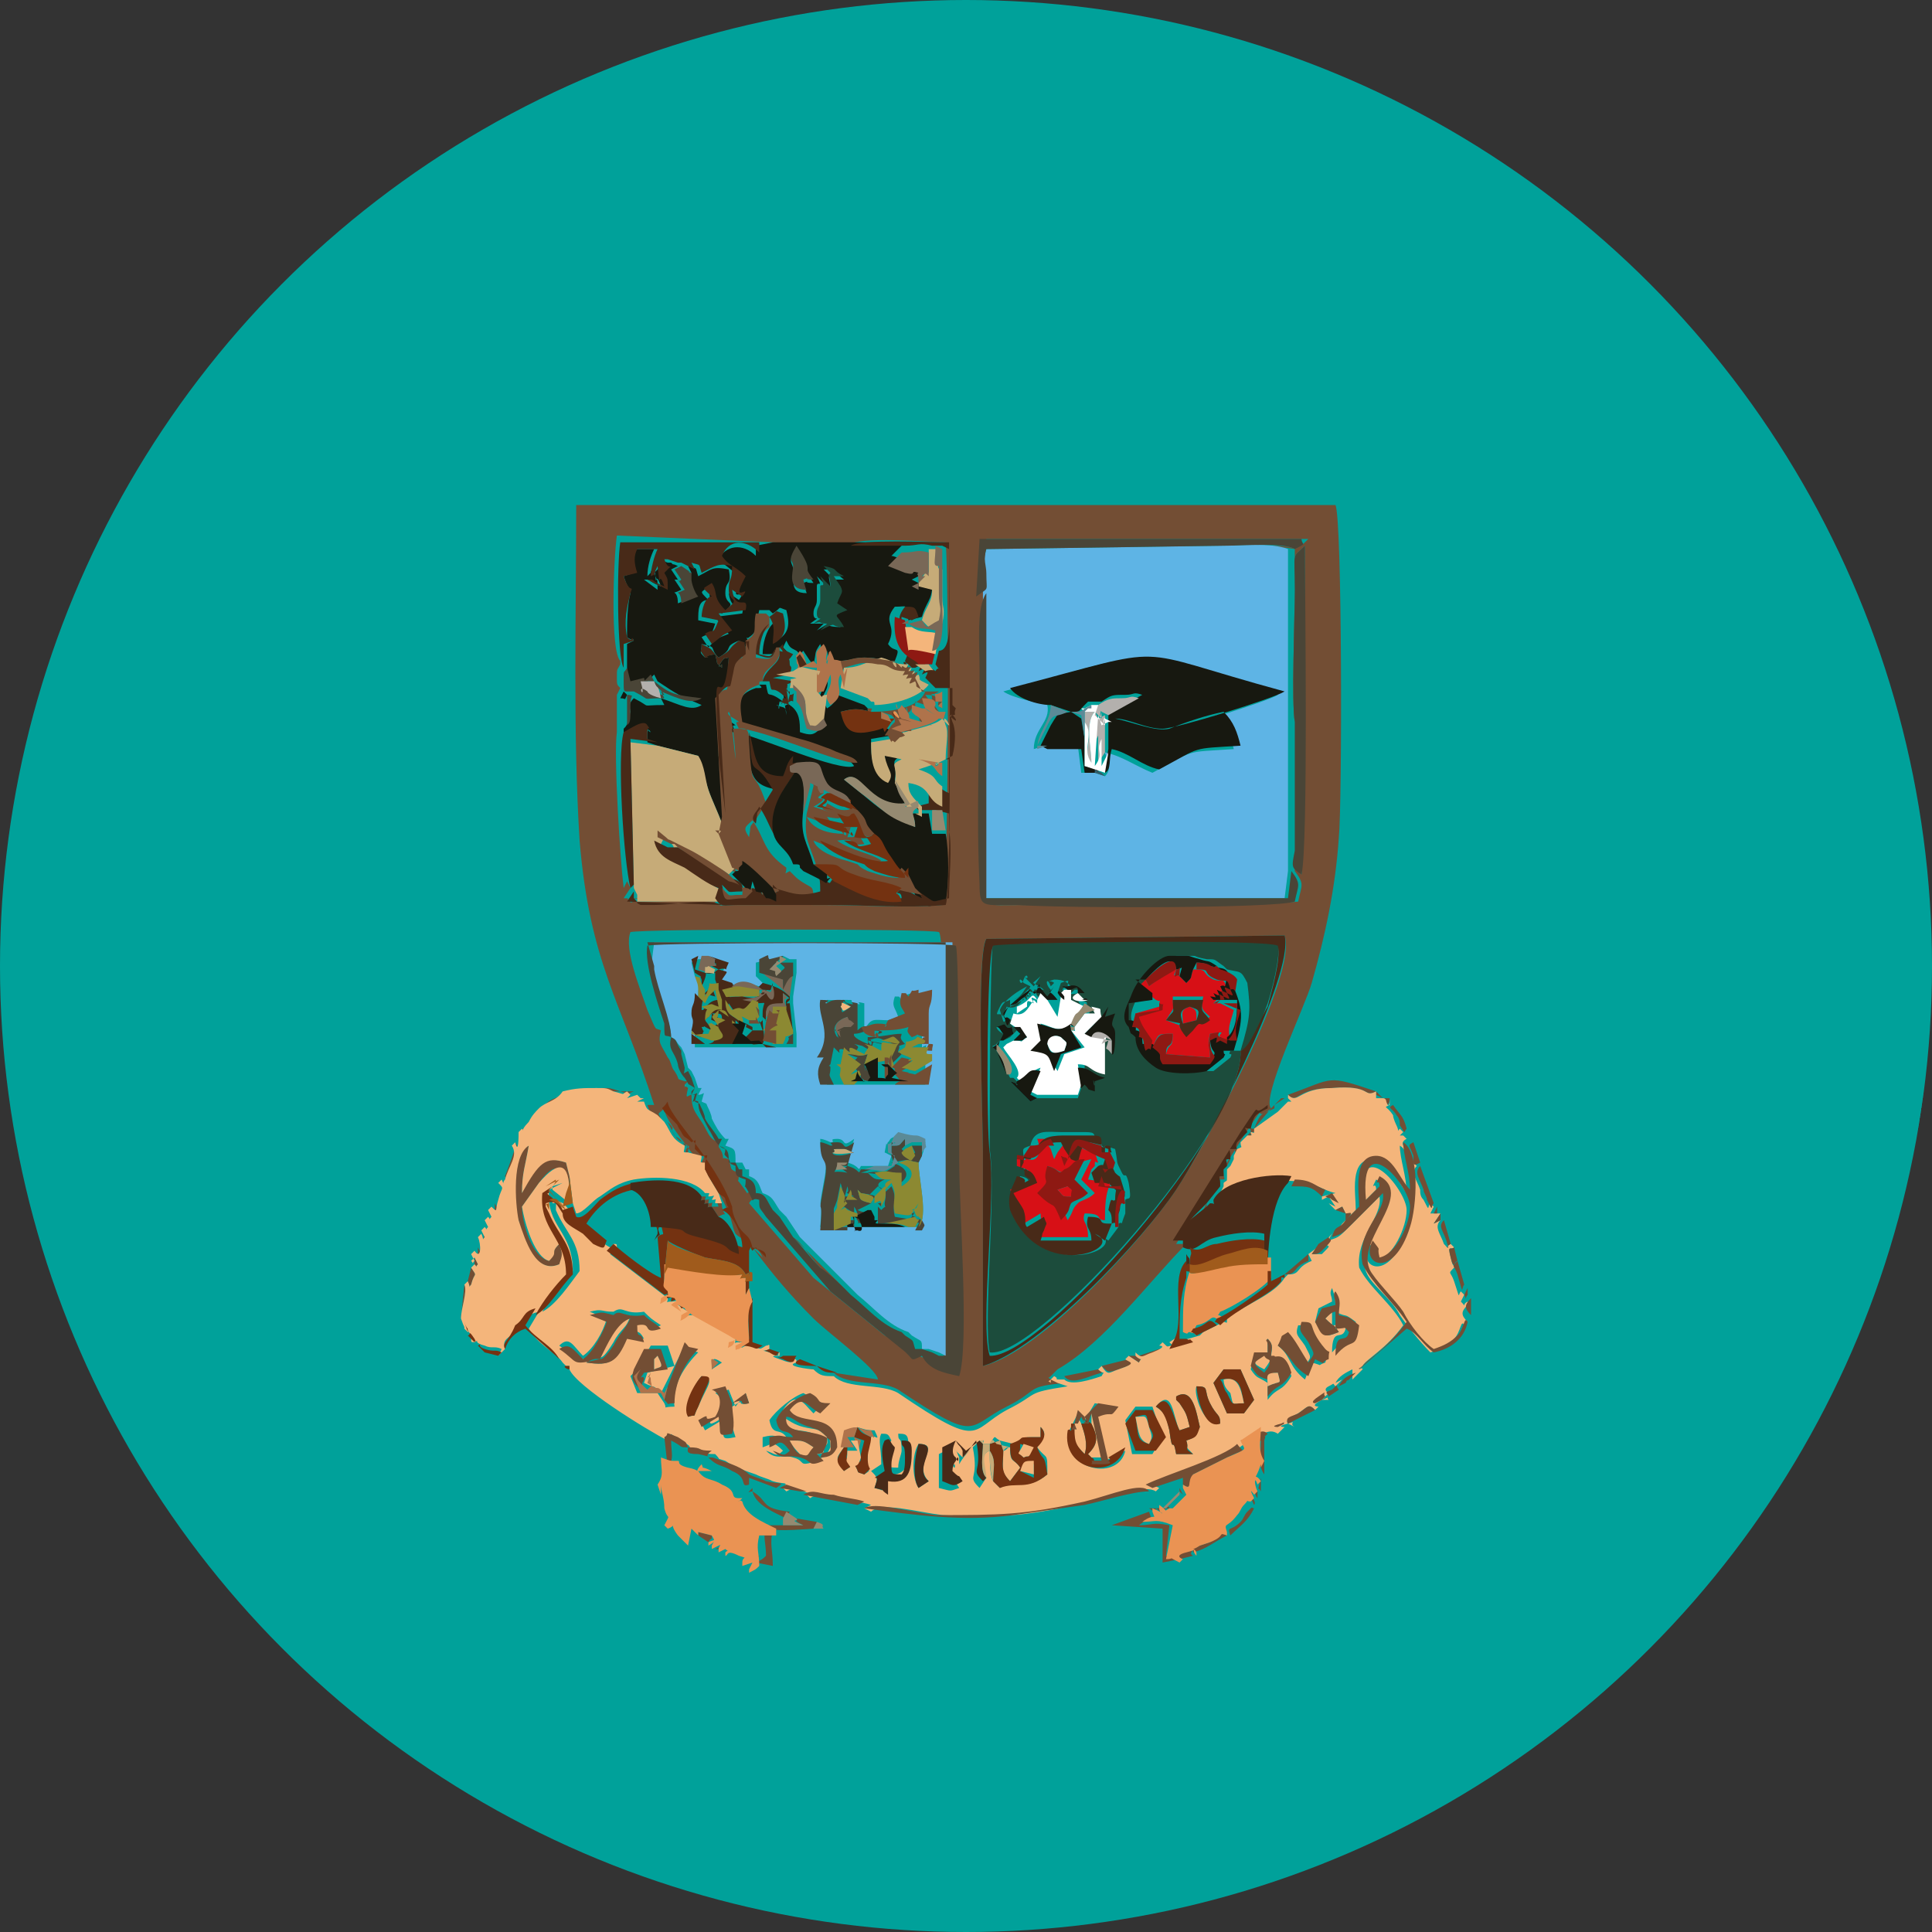 <?xml version="1.0" encoding="utf-8"?>
<!-- Generator: Adobe Illustrator 25.0.0, SVG Export Plug-In . SVG Version: 6.00 Build 0)  -->
<svg version="1.1" id="Layer_1" xmlns="http://www.w3.org/2000/svg" xmlns:xlink="http://www.w3.org/1999/xlink" x="0px" y="0px"
	 viewBox="0 0 57 57" style="enable-background:new 0 0 57 57;" xml:space="preserve">
<rect x="0" y="0" width="57" height="57" fill="#333333" stroke="none"/>
<style type="text/css">
	.st0{fill:url(#SVGID_1_);}
	.st1{fill-rule:evenodd;clip-rule:evenodd;fill:#734E34;}
	.st2{fill-rule:evenodd;clip-rule:evenodd;fill:#F4B57B;}
	.st3{fill-rule:evenodd;clip-rule:evenodd;fill:#5EB4E5;}
	.st4{fill-rule:evenodd;clip-rule:evenodd;fill:#1C4C3C;}
	.st5{fill-rule:evenodd;clip-rule:evenodd;fill:#171810;}
	.st6{fill-rule:evenodd;clip-rule:evenodd;fill:#C6AB78;}
	.st7{fill-rule:evenodd;clip-rule:evenodd;fill:#4A4537;}
	.st8{fill-rule:evenodd;clip-rule:evenodd;fill:#482A18;}
	.st9{fill-rule:evenodd;clip-rule:evenodd;fill:#EA9353;}
	.st10{fill-rule:evenodd;clip-rule:evenodd;fill:#FFFFFF;}
	.st11{fill-rule:evenodd;clip-rule:evenodd;fill:#743211;}
	.st12{fill-rule:evenodd;clip-rule:evenodd;fill:#D71016;}
	.st13{fill-rule:evenodd;clip-rule:evenodd;fill:#8C8932;}
	.st14{fill-rule:evenodd;clip-rule:evenodd;fill:#8E1913;}
	.st15{fill-rule:evenodd;clip-rule:evenodd;fill:#AF734B;}
	.st16{fill-rule:evenodd;clip-rule:evenodd;fill:#A05B1C;}
	.st17{fill-rule:evenodd;clip-rule:evenodd;fill:#B3B0AD;}
	.st18{fill-rule:evenodd;clip-rule:evenodd;fill:#796857;}
	.st19{fill-rule:evenodd;clip-rule:evenodd;fill:#958A71;}
	.st20{fill-rule:evenodd;clip-rule:evenodd;fill:#5B8A97;}
	.st21{fill-rule:evenodd;clip-rule:evenodd;fill:#335D6A;}
</style>
<radialGradient id="SVGID_1_" cx="28.5" cy="28.5" r="28.5" fx="56.675" fy="32.793" gradientUnits="userSpaceOnUse">
	<stop  offset="0" style="stop-color:#2FAC66"/>
	<stop  offset="0.205" style="stop-color:#2CAB6A"/>
	<stop  offset="0.457" style="stop-color:#23A975"/>
	<stop  offset="0.733" style="stop-color:#07A687"/>
	<stop  offset="1" style="stop-color:#00A19A"/>
</radialGradient>
<circle class="st0" cx="28.5" cy="28.5" r="28.5"/>
<g id="Layer_x0020_1">
	<g id="_2334105817456">
		<path class="st1" d="M22.2,36.8c0.6,0.8,1.1,1.4,1.8,2.1c0.4,0.4,1.9,1.5,1.9,1.8l-1.3-0.2l0,0c0.4,0.4,1.4,0.2,1.9,0.5
			c2.4,1.6,2,1.1,3.2,0.5c1-0.5,0.5-0.6,1.8-0.7l-0.3-0.1l-0.2,0c-0.1-0.1-0.1,0,0-0.1l0.1-0.1l0.1-0.1c1.4-0.8,2.7-2.6,3.8-3.7
			l-0.3,0l2-3.2c0.8-1.2,0.2-0.3,0.8-0.8c-0.3-0.3,1-3,1.2-3.7c0.4-1.4,0.7-2.8,0.8-4.3c0.1-1,0.1-9.4-0.1-9.8l-22.4,0
			c0,3.2-0.1,6.7,0.1,9.9c0.3,3.6,1.2,4.7,2.2,7.8l-0.3,0L19,32.5l-0.1,0.1l0.2,0c0.1,0.3,0.1,0.2,0.4,0.4c-0.1-0.2-0.1-0.1,0.1-0.3
			c0,0.5,1.4,1.8,1.9,3.1c0.1,0.2,0.1,0.4,0.2,0.6C21.9,36.6,22,36.5,22.2,36.8c0.2,0.1,0.2,0.1,0.3,0.3L22.2,36.8L22.2,36.8z
			 M21.1,35.3l0.1,0.3l-0.2,0c0-0.2,0.1-0.1-0.1-0.1c0-0.2,0.1-0.1-0.1-0.1c0-0.1,0.1-0.1-0.1-0.1c0,0.2-0.1,0.2,0.1,0.1
			c0,0.2-0.1,0.1,0.1,0.1c0,0.2-0.1,0.1,0.1,0.1l0.2,0.3c0.3-0.2,0.2,0.1,0.1-0.3C21.3,35.4,21.2,35.4,21.1,35.3L21.1,35.3z
			 M20.7,34.5l0-0.2c0.1-0.2,0.1-0.2-0.1-0.2c0,0.2,0,0.1,0.1,0.2L20.7,34.5l0.1,0.2L20.7,34.5z M19.7,33.1c0.2,0.4,0.2,0.5,0.6,0.7
			C20.2,34,20.2,34,20.3,34c0-0.2,0.1-0.2-0.1-0.2c-0.2-0.3-0.2-0.2-0.3-0.3C19.7,33.2,20,33.4,19.7,33.1L19.7,33.1z M18.9,32.4
			l-0.1,0.1l0.2-0.1C19,32.4,18.9,32.4,18.9,32.4z M18.7,32.3L18.7,32.3l0.2,0L18.7,32.3z M16.8,32.2l-1.2,1c0.1,0.1,0,0.1,0.2-0.2
			c0.1-0.2,0.2-0.3,0.3-0.4C16.2,32.4,16.5,32.4,16.8,32.2c0.4,0,0.6-0.1,1-0.1c0.2,0,0.2,0,0.5,0.1c0.4,0.1,0.1,0.1,0.4,0
			L16.8,32.2L16.8,32.2z M15.3,33.6c0.2,0.3,0.2-0.2,0.1-0.3L15.3,33.6z M14.9,34.7c0.1,0.2,0,0.1,0.1,0c0.1-0.4,0.4-0.7,0.2-1
			C15.3,33.7,14.9,34.7,14.9,34.7z M16.7,35.2c0.1-0.2,0.1-0.2,0.1-0.5l-0.1-0.4c-0.6-0.2-0.9-0.1-1.3,0.9c0-0.6,0.1-0.8,0.2-1.4
			c-0.6,0.3-0.5,1.7-0.3,2.2c0.1,0.6,0.5,1.6,1.2,1.3c0.2-0.3,0.1-0.3,0-0.6c-0.3,0.3,0,0.1-0.3,0.5c-0.5-0.1-0.8-1.1-0.8-1.6
			l0.5-0.7C16.4,34.2,16.7,34.4,16.7,35.2L16.7,35.2z M14.7,35.5c0.1,0.2,0.1,0.1,0.2-0.2c0.1-0.4,0.2-0.3,0-0.5L14.7,35.5
			L14.7,35.5z M14.6,35.7c0.1,0.1,0,0.1,0.1,0l-0.1-0.2L14.6,35.7L14.6,35.7z M14.5,36c0.1,0.1,0,0.1,0.1,0l-0.1-0.2L14.5,36
			L14.5,36z M14.4,36.3c0.1,0.2,0,0.1,0.1,0.1l-0.1-0.2C14.4,36.1,14.4,36.3,14.4,36.3z M14.2,36.8c0.2,0.3,0.2-0.2,0.1-0.4
			L14.2,36.8z M14.1,37c0.1,0.1,0,0.1,0.1,0l-0.1-0.2L14.1,37L14.1,37z M14,37.3c0.1,0.1,0,0.1,0.1,0L14,37.1L14,37.3L14,37.3z
			 M13.8,37.8c0.1,0.2,0,0.2,0.1,0.1c0.1-0.4,0.2-0.2,0-0.5L13.8,37.8z M13.6,38.9L13.6,38.9c0-0.3,0.2-0.8,0.1-1L13.6,38.9
			L13.6,38.9z M37,33.3l0.5-0.6l0.3-0.3l0.1,0L38,32.3l-0.1,0.1l-0.3,0.2l0,0.1C37.2,32.9,37.2,32.8,37,33.3L37,33.3z M40.6,32.2
			c-1.5-0.5-1.2-0.4-2.6,0.1c0.3,0.3,0.2-0.2,1.3-0.2C40.5,32,40.2,32.4,40.6,32.2L40.6,32.2z M40.8,32.4
			C40.8,32.5,40.8,32.5,40.8,32.4c0.2,0.4,0.2,0,0.2,0L40.8,32.4l-0.2-0.2l0,0.1L40.8,32.4L40.8,32.4z M36.9,33.4
			c0.2,0,0.1,0,0.1-0.1C36.8,33.3,36.9,33.2,36.9,33.4l-0.1,0.1C37,33.5,36.9,33.6,36.9,33.4z M36.8,33.7l-0.1,0.1L36.8,33.7z
			 M36.5,34.1l0.1-0.2C36.4,33.9,36.4,33.9,36.5,34.1l0,0.1L36.5,34.1z M36.1,34.5l0,0.2L36.1,34.5l0.1-0.1l0.1-0.2
			c-0.2,0-0.2,0-0.1,0.2L36.1,34.5z M36,34.8c0.2,0,0.1,0,0.1-0.2C35.9,34.6,35.9,34.6,36,34.8l0,0.1L36,34.8z M35.8,35.7l0.1-0.1
			c0.2,0,0.1,0.1,0.1-0.1c-0.2,0-0.2,0-0.1,0.1C35.7,35.6,35.8,35.5,35.8,35.7c-0.2,0-0.2,0-0.2-0.2l-0.3,0.6L35.8,35.7L35.8,35.7z
			 M32.4,40.4l-1,0.2c0.2,0.3,0.7,0,1.1-0.1C32.6,40.4,32.6,40.6,32.4,40.4L32.4,40.4z M33.3,40.1l-0.8,0.2c0.2,0.2,0.2,0.2,0.5,0.1
			C33.6,40.2,33.4,40.2,33.3,40.1L33.3,40.1z M33.5,40l-0.2,0l0.3,0.2C33.7,40,33.7,40.2,33.5,40z M34.2,39.8L33.6,40
			c0.2,0.2,0.1,0.2,0.5,0C34.5,39.8,34.2,39.8,34.2,39.8L34.2,39.8z M34.4,39.7l-0.1,0c0.2,0.2,0,0.1,0.3,0.1L34.4,39.7L34.4,39.7z
			 M22.2,35.2c-0.3-0.1,0,0.2-0.3-0.2c-0.2-0.3-0.1,0-0.1-0.4c-0.3-0.1-0.2-0.1-0.3-0.4c-0.3-0.1-0.1,0.1-0.2-0.2
			c-0.1-0.2-0.1-0.1-0.1-0.3c-0.3-0.1-0.3-0.3-0.5-0.6c-0.2-0.3-0.3-0.4-0.3-0.8c-0.1,0-0.2,0.2-0.1-0.2c0,0-0.1-0.1-0.1,0
			c0,0,0-0.1,0-0.1c0,0,0.1-0.1,0.1-0.1l-0.1,0c-0.3-0.1-0.1,0-0.3-0.3c-0.1-0.1-0.1-0.3-0.2-0.4c-0.2-0.4-0.3-0.4-0.2-0.8
			c-0.2-0.1-0.1,0.1-0.4-0.6c-0.2-0.6-0.7-1.8-0.5-2.3c0.4-0.1,8.9-0.1,9.1,0c0.2,0.1,0.1,6.1,0.1,6.4c0,1.3,0.3,5.4,0,6.3
			c-0.5-0.1-0.9-0.2-1.1-0.6c-0.3,0.1-0.2,0-0.6-0.2l-2.1-1.7l-1.9-2.2C22.2,35.3,22.3,35.5,22.2,35.2L22.2,35.2z M23.4,36.5
			c0.3,0.2,0.5,0.6,0.8,0.9c0.3,0.3,0.7,0.6,0.9,0.8L23.4,36.5L23.4,36.5z M26.6,39.3l0.1,0.1L26.6,39.3z M27.2,39.7L27.2,39.7
			L27.2,39.7z M27.5,39.9L27.5,39.9L27.5,39.9z M27.7,40L27.7,40L27.7,40z M19.2,28.6L19.2,28.6L19.2,28.6z M20,31L20,31L20,31z
			 M20.1,31.2L20.1,31.2L20.1,31.2z M20.3,31.6C20.3,31.7,20.2,31.8,20.3,31.6L20.3,31.6z M20.4,31.8L20.4,31.8L20.4,31.8z
			 M21.3,33.6L21.3,33.6L21.3,33.6z M21.9,34.4L21.9,34.4L21.9,34.4z M23,35.9l-0.2-0.2L23,35.9z M29,40.3L29,34
			c0-1-0.2-5.9,0.1-6.3l8.8-0.1c0.4,1.2-2.4,6.3-3.2,7.5C33.7,36.6,30.7,39.9,29,40.3L29,40.3z M22.8,16l2.2,0.1
			c0.3-0.3,2.4-0.1,2.9-0.1c0.1,1.1,0.1,10.3-0.1,10.7c-1.1,0.1-2.4,0-3.5,0c-0.6,0-1.2,0-1.8,0c-0.3,0-0.5,0-0.8,0
			c-0.4,0-0.5,0.1-0.7-0.2l-2.5,0c0.2,0.2,0,0.1,0.3,0.1c0,0,0.3,0,0.4,0c0.6,0,1.6-0.1,2,0l-2.8-0.1l0.2-0.3l-0.1-0.2l-0.1,0.2
			c-0.1-0.8-0.3-3.9-0.2-4.6l0-0.2l0-0.9l0.1-0.2c-0.1-0.1-0.1-0.1-0.1-0.3c0-0.3,0-0.2,0.1-0.4l0-0.1c-0.3-0.3-0.2-3-0.1-3.7
			L22.8,16L22.8,16z M38.2,16.2l0,5.1c-0.1-0.6,0-3,0-3.9c0-1.2-0.1-0.9,0.3-1.3c0,1.6,0,8.8-0.1,9.7c-0.3-0.3-0.2-0.3-0.2-0.7
			l0,0.6c0.3,0.4,0.2,0.4,0.1,0.9c-0.7,0.1-6.7,0.1-8.2,0.1c-1,0-1.1,0.1-1.1-0.6c-0.1-1.9,0-4.3,0-6.3c0-0.8-0.1-1.9,0.2-2.3
			c0-0.4-0.1-0.9,0.1-1.3l0.1,0l-0.1,0c-0.1,0.2,0,0.4,0,0.7c0,0.6,0.1,0.4-0.3,0.7l0.1-1.7l9.5,0C38.3,16.2,38.5,16,38.2,16.2
			c-0.3-0.2-1.5,0-2-0.1C36.7,16.1,37.7,16.1,38.2,16.2L38.2,16.2z"/>
		<path class="st2" d="M25.8,43.9c0.1-0.3,0.1-0.3-0.1-0.5l0.3-0.2c0-0.5-0.1-0.7,0-0.9c0.2,0,0.2,0,0.3,0.2
			c-0.1,0.1-0.1,0.3-0.1,0.5c0,0.3,0,0.3,0.3,0.3c0-0.2,0.1-0.4,0.1-0.5c0-0.5-0.1-0.2-0.1-0.5c0.2,0,0.3,0,0.3,0.3
			c0.1,0.6-0.1,1-0.7,0.9l0,0.4C25.9,44,26.2,44,25.8,43.9L25.8,43.9z M24.4,42.4c-0.3-0.3-0.3-0.2-0.7-0.3
			c-0.4-0.1-0.5-0.3-0.7-0.3c-0.1,0.6,0.9,0.2,1.3,0.7c0,0.4,0.1,0.4-0.4,0.4l0.2,0.2c-0.6,0.2-0.3,0-0.7-0.1
			c-0.3-0.1-0.5,0.1-0.8-0.2c0.3,0.1,0.3,0.2,0.5,0c-0.3-0.3-0.3-0.2-0.6-0.1l0-0.3c0.4-0.1,0.3,0,0.7,0c-0.2-0.3-0.4,0-0.5-0.5
			c0.2-0.3,0.7-0.7,1-0.8c0.4,0.2,0.2,0.2,0.6,0.3l-0.3,0.3c-0.3-0.3-0.5-0.7-0.9-0.1c0.3,0.5,1.4,0,1.4,1.1
			c-0.1,0.2-0.2,0.4-0.5,0.3c0,0,0,0,0,0l0.1-0.2C24.5,42.6,24.4,42.6,24.4,42.4L24.4,42.4z M31.5,42.3l0.1-0.2l0.2-0.4l0.2,0.2
			l0.3-0.5l0.6,0.1c-0.3,0.4-0.2,0.1-0.6,0.3l0.3,1.3l0.6-0.3C33,43.7,31.4,43.4,31.5,42.3L31.5,42.3z M32.2,42
			c0.2,0.4,0.2,0.6-0.1,0.9l0.1,0.1l0.3,0l-0.3-1.4L32.2,42L32.2,42z M31.9,42l-0.1-0.2L31.7,42c0,0.5-0.1,0.5,0.3,0.9
			C32.1,42.6,32,42.3,31.9,42z M28.9,42.5c0.2,0,0.1,0,0.1,0.1l0.2,0c0.2-0.3,0.1-0.2,0.3-0.1l0.4,0.1c0.6-0.2,0-0.2,0.8-0.2l0-0.3
			c0.2,0.2,0.1,0.3-0.1,0.6c0.3,0.4,0.3,0.1,0.3,0.8c-0.6,0.5-0.9,0.1-1.4,0.4l-0.2-0.2c-0.1-0.2-0.1-0.6-0.1-0.9
			c-0.3,0.1-0.2,0.5-0.1,0.8l-0.2,0.3c-0.4-0.4,0-0.2-0.2-1.2c-0.1,0.1-0.3,0.3-0.4,0.5l0-0.2c-0.1-0.2,0-0.1-0.2-0.3
			c-0.2,0.4,0,0.5,0,0.5c0.1,0.3,0.1-0.2,0,0.1c0,0-0.1,0-0.1,0.3c0.3,0.2,0.1,0,0.3,0.3c-0.3,0.1-0.2,0.1-0.6,0l0-1l0.4-0.2
			l0.3,0.3L28.9,42.5L28.9,42.5z M29.8,42.7c-0.1,0-0.1,0.1-0.2,0.1c0,0.5-0.1,0.6,0.2,0.9l0.3-0.4C29.9,43,29.8,43.2,29.8,42.7
			L29.8,42.7z M27.4,43.7l-0.3,0.2c-0.2-0.3-0.2-1,0-1.3C27.8,42.6,26.9,43.2,27.4,43.7L27.4,43.7z M25.7,42.4
			c-0.1,0.2-0.1,0.4-0.1,0.6c-0.1,0.5,0.2,0.3-0.1,0.5c-0.3-0.1-0.1,0-0.3-0.3l-0.3,0.2c-0.3-0.4-0.2-0.4,0-0.7l0.1-0.5
			c0.4-0.2,0.3,0,0.8,0C26,42.6,25.8,42.3,25.7,42.4L25.7,42.4z M33.2,41.9l0.3-0.4l0.5,0l0.3,0.9L34,42.9l-0.6,0L33.2,41.9
			L33.2,41.9z M22,41.1l0.1,0.3c-0.5,0.1,0-0.2-0.5,0.1c-0.1,0.3,0,0.6,0.1,0.9c-0.5,0.1-0.3,0-0.4-0.5l-0.5,0.3l-0.1-0.2
			c0.5-0.3,0,0.2,0.5-0.1c0.2-0.4,0.1-0.7-0.1-0.8l0.4-0.1l0.2,0.5L22,41.1L22,41.1z M34.7,41.2c0.5-0.3,0.6,0.5,0.7,0.9
			c-0.2,0.3-0.1,0.3-0.4,0.4c0.1,0.3-0.1,0.1,0.2,0.4l-0.5,0c-0.1-0.6-0.1,0.1-0.2-0.7c-0.1-0.4-0.1-0.5-0.4-0.7
			c0.5-0.6,0.5,0.3,0.7,0.7l0.3-0.1c-0.1-0.4-0.1-0.4-0.3-0.7l-0.1-0.1C34.7,41.3,34.7,41.2,34.7,41.2L34.7,41.2z M35.3,40.9
			c0.4,0,0.2,0.1,0.4,0.5c0.2,0.4,0.3,0.3,0.3,0.6C35.5,42.1,35.2,41.1,35.3,40.9L35.3,40.9z M35.8,40.8l0.3-0.4l0.5,0l0.4,0.9
			l-0.3,0.4l-0.5,0L35.8,40.8L35.8,40.8z M20.3,41.8c-0.1-0.3,0.2-1,0.4-1.2c0.4,0.1,0.2,0.2-0.1,0.9C20.4,41.9,20.6,41.7,20.3,41.8
			L20.3,41.8z M39.9,40.7l0.3-0.3c0-0.1-0.2,0.1,0-0.1c0.1-0.2,0.7-0.5,1.2-1.2c-0.3-0.6-1-1.1-1.3-1.7c-0.1-0.9,0.7-1.5,0.6-2.1
			l-0.9,0.9c-0.3,0.3-0.3,0.3-0.6,0.4c0.1-0.3,0.2-0.2,0.4-0.5l0.4-0.4c0-0.5-0.2-1.5,0.5-1.5c0.5,0,0.7,0.6,1,1
			c0-0.5-0.2-1-0.2-1.4c0.5,0.3,0.4,1.9,0.2,2.5c-0.5,1.6-1.5,1.1-1.1,0.4c0.3,0.3,0,0.1,0.2,0.5c0.5-0.1,0.9-1,0.9-1.5
			c0-0.6-1.5-2.4-1.3-0.2l0.4-0.4c0-0.3-0.2,0.1,0-0.3c1.1,0.6-0.9,1.9-0.2,2.9c0.2,0.3,0.7,0.7,0.9,1.1c0.2,0.3,0.6,0.8,0.9,1.1
			c0.3-0.1,0.6-0.1,0.7-0.4c0.2-0.2,0.2-0.6,0.3-0.4l0.1-0.1c-0.2-0.2-0.2-0.3,0-0.5l0-0.1c-0.2,0.1,0,0.2-0.2,0l0.1-0.2l-0.1-0.1
			c-0.1,0.1,0,0.3-0.2-0.3c-0.1-0.3-0.2-0.2,0-0.4L43,37.2c0,0-0.1,0.4-0.2-0.1c-0.1-0.4,0-0.2,0.1-0.3l-0.1-0.1
			c-0.2,0.1,0,0.2-0.2,0c-0.1-0.3-0.3-0.5-0.1-0.7L42.5,36l-0.2,0.1l0.2-0.3l-0.1,0l-0.2,0l0.1-0.2l-0.1-0.1c-0.1,0.1,0,0.3-0.2-0.1
			c-0.1-0.1-0.1-0.2-0.1-0.3c-0.1-0.3-0.3-0.5-0.1-0.7l-0.1-0.1c-0.1,0.1-0.1,0-0.2-0.3c-0.1-0.2-0.2-0.3,0-0.4l-0.1-0.1l-0.1,0
			l0.1-0.1l-0.1-0.1c-0.1,0.1,0,0.1-0.1-0.1c0,0-0.1-0.2-0.1-0.3c-0.2-0.3-0.3-0.2-0.1-0.3L41,32.4c0,0,0,0.4-0.1,0.1
			c0,0,0-0.1-0.1-0.1l-0.2,0l0-0.1l0-0.1c-0.4,0.2-0.1-0.2-1.3-0.1c-1,0-1,0.5-1.3,0.2l0,0.1l0.1,0.1l-0.1,0l-0.3,0.3L37,33.3l0,0
			c0,0.2,0,0.1-0.1,0.1c0,0.1,0.1,0.1-0.1,0.1l-0.1,0.1l-0.1,0.1c0,0.2,0.1,0.1-0.1,0.2l-0.1,0.2l0,0.1l0,0l-0.1,0.2l-0.1,0.1l0,0.2
			l0,0c0,0.2,0,0.1-0.1,0.2l0,0.1l-0.3,0.6c0,0.2-0.1,0.2,0.2,0.2c0-0.2-0.1-0.2,0.1-0.1c-0.1-0.2-0.1-0.1,0.1-0.1
			c0.3-0.6,1.6-0.9,2.3-0.7c0.5,0.1,0.5,0.2,0.9,0.3L39,35.3l0,0.1l0.2-0.1l0.2,0.3l-0.2-0.1l0.2,0.2l0.2-0.1l0.1,0.2
			c0.1,0.1,0.3-0.1,0,0.2c-0.1,0.4-0.4,0.2-0.6,0.7c0.1,0.1,0.2,0-0.1,0.3C38.8,37,38.9,37,38.7,37l0.3-0.3L38.6,37l0.1,0.2
			c-0.5,0.2-0.3,0.4-0.7,0.4l-0.1,0.1c-0.3,0.5-1.2,0.8-1.7,1.2c0,0.2,0,0.1-0.1,0.1l-0.6,0.3l-0.1,0.1l-0.7,0.2l0.1-0.2l-0.3,0.2
			l0.1,0.1c-0.2,0-0.1,0.1-0.3-0.1l-0.1,0.1c0,0,0.3,0-0.2,0.2c-0.3,0.1-0.3,0.2-0.5,0L33.5,40c0.2,0.2,0.2,0,0.1,0.2L33.3,40
			l-0.1,0.1c0.1,0.1,0.4,0.1-0.2,0.3c-0.3,0.1-0.3,0.2-0.5-0.1l-0.1,0.1c0.2,0.2,0.2,0,0.1,0.2c-0.3,0.1-0.9,0.3-1.1,0.1
			c-0.4,0-0.1,0-0.3-0.1l0.1-0.1l-0.1,0.1l-0.1,0.1c-0.1,0.1-0.1,0,0,0.1l0-0.1l0.2,0.1l0.3,0.1c-1.3,0.2-0.8,0.2-1.8,0.7
			c-1.1,0.6-0.7,1.2-3.2-0.5c-0.5-0.3-1.5-0.1-1.9-0.5c-0.3,0-0.4,0-0.6-0.2c-0.1,0-0.9-0.1-0.5-0.2c0-0.1,0-0.1-0.1-0.1
			c-0.1,0,0.1,0.2-0.4,0c-0.3-0.1-0.2-0.1,0-0.1L23,39.9c-0.1,0,0.1,0.2-0.3,0c-0.3-0.1-0.2,0,0-0.1c0-0.2,0-0.1-0.1-0.1
			c-0.3,0.2-0.1,0-0.6,0c-0.2,0.1-0.1,0.1-0.1-0.1l-0.1,0c-0.2,0-0.1,0.1-0.1-0.1c-0.2-0.2-1.1-0.7-1.3-0.7c-0.2,0-0.1,0.1-0.1-0.1
			l0,0l-0.3-0.2c0-0.2,0-0.1-0.2-0.1c-0.2,0-0.1,0.1-0.1-0.1l-1.7-1.3l0.2-0.2c0-0.1,0-0.1-0.1-0.1l-0.1-0.1l0.1,0.1
			c-0.1,0.1,0,0.2-0.4-0.1c-0.1-0.1-0.2-0.2-0.3-0.3c-0.2-0.2-0.6-0.3-0.6-0.6l0,0c-0.2-0.2-0.1-0.2-0.5-0.3l0,0.1
			c0.2,0,0.1-0.2,0.1,0.2c0.3,0.7,0.7,0.9,0.7,1.8c-0.3,0.4-0.7,1-1.1,1.2c0.2-0.4,0.6-0.8,0.9-1.2c0-1.2-0.8-1.3-0.7-2.4l0.4-0.2
			L16.3,35l0,0.1l0.5,0.4l0-0.3c0-0.9-0.3-1-0.9-0.3l-0.5,0.7c0.1,0.6,0.4,1.5,0.8,1.6c0.3-0.3,0-0.2,0.3-0.5c0.1,0.3,0.1,0.3,0,0.6
			c-0.7,0.3-1-0.7-1.2-1.3c-0.1-0.5-0.2-1.9,0.3-2.2c-0.1,0.6-0.2,0.8-0.2,1.4c0.5-0.9,0.7-1.1,1.3-0.9l0.1,0.4l0.1,0.8l0.1,0.3
			c0.2,0,0.5-0.4,0.7-0.5c0.3-0.2,0.5-0.4,1-0.5c0.6-0.1,1.7-0.1,2.1,0.4c0.2,0,0.1,0,0.1,0.1c0.2,0,0.2-0.1,0.1,0.1
			c0.2,0,0.1-0.1,0.1,0.1l0.2,0l-0.1-0.3l-0.3-0.5l-0.1-0.2l0-0.2c-0.2,0-0.1,0-0.1-0.2L20.3,34c-0.2,0-0.1,0-0.1-0.2
			c-0.4-0.2-0.4-0.4-0.6-0.7l-0.2-0.2c-0.3-0.2-0.3-0.1-0.4-0.4l-0.2,0l0.1-0.1L19,32.4l-0.2,0.1l0.1-0.1l-0.1-0.1l-0.3,0.1l0.1-0.1
			l-0.1-0.1c-0.2,0.1,0,0.1-0.4,0c-0.2-0.1-0.2-0.1-0.5-0.1c-0.4,0-0.6,0-1,0.1c-0.2,0.3-0.5,0.3-0.7,0.5c-0.1,0.1-0.2,0.2-0.3,0.4
			c-0.3,0.3-0.1,0.3-0.2,0.2l-0.1,0.1c0,0.1,0,0.7-0.1,0.3l-0.1,0.1c0.2,0.3-0.1,0.6-0.2,1c-0.1,0.1,0,0.2-0.1,0l-0.1,0.1
			c0.2,0.2,0.1,0.1,0,0.5c-0.1,0.3,0,0.4-0.2,0.2l-0.1,0.1l0.1,0.2c-0.1,0.1,0,0.1-0.1,0l-0.1,0.1l0.1,0.2c-0.1,0.1,0,0.1-0.1,0
			l-0.1,0.1l0.1,0.2c-0.1,0.1,0,0.1-0.1-0.1l-0.1,0.1c0.1,0.2,0.1,0.7-0.1,0.4l-0.1,0.1l0.1,0.2c-0.1,0.1,0,0.1-0.1,0L14,37.1
			l0.1,0.2c-0.1,0.1,0,0.1-0.1,0l-0.1,0.1c0.2,0.3,0.1,0.1,0,0.5c-0.1,0.1,0,0.1-0.1-0.1l-0.1,0.1c0.1,0.2-0.1,0.7-0.1,1
			c0.1,0.3,0.1,0.2,0.1,0.3l0.1,0.1c0.1,0-0.1-0.2,0.1,0.1c0.2,0.2,0,0.1,0,0.1c0,0.1,0,0.1,0.1,0.1l0.1,0.1l0.1,0.1l-0.1-0.1
			l-0.1-0.1c0.2-0.1-0.1,0,0.3,0.1c0.2,0.1,0.3,0,0.5,0.1L14.7,40l0.1-0.1l0.1-0.1c-0.1-0.3,0.1-0.3,0.4-0.6
			c0.2-0.3,0.2-0.4,0.6-0.5l-0.3,0.5c0.3,0.5,0.8,0.7,1,1l-0.1-0.1l0.2,0.2l0.1,0l0,0.1c0.2,0.5,2.3,1.8,2.9,2.1
			c0.2-0.2-0.1-0.3,0.4,0c0.3,0.2,0.2,0.1,0.3,0.3c0.5,0,0.2,0.1,0.7,0.1c0.2,0.2,0,0.1,0.3,0.2c0.3,0.2,0.6,0.3,0.9,0.4
			c0.2,0.1,0.3,0.1,0.5,0.2c0.3,0.1,0.5,0,0.3,0.2l0.1,0.1l0.2-0.1l0.6,0.2l-0.2,0l0.1,0.1c0.3-0.2,0.5,0,0.9,0
			c0.3,0.1,0.6,0.1,0.9,0.2l-0.2,0.1l0.2,0.1c0.3-0.3,1.3,0,2.1,0.1c1.9,0.1,2.6,0,4.4-0.4c0.8-0.2,1.6-0.5,1.9-0.3l0.1-0.1
			l-0.2-0.1c0.6-0.3,2.3-0.8,2.7-1.2c0-0.1,0-0.1,0.1-0.1c0.4-0.1,0.6-0.4,0.9-0.2l0.1-0.1l-0.1-0.1l0.1,0.1l0.1-0.1
			c0,0-0.3,0,0.1-0.1c0.3-0.1,0,0,0.2,0.1L38,42c-0.1-0.1,0.1-0.2,0.3-0.3c0.3-0.2,0.3-0.3,0.5-0.1l0.1-0.1c0,0-0.3,0,0.1-0.2
			c0.3-0.1,0.1-0.1,0.2,0L39,41.3l0.1-0.1l0.1-0.1c0,0-0.2-0.1,0-0.2c0.2-0.1,0.1-0.1,0.2,0l0.2-0.2l-0.2,0.1
			c0.1-0.2,0.3-0.3,0.5-0.4L39.9,40.7L39.9,40.7z M19.1,40.5L19,40.8c0.4,0.2,0.2,0,0.5,0.3l0.1-0.2l0.6-1.2
			c0.2,0.2,0.1,0.1,0.4,0.2c-0.4,0.4-0.8,1-0.7,1.6c-0.4,0-0.2,0.1-0.3-0.1l-0.2-0.3l-0.6,0l-0.2-0.5l0.2-0.2l0.4-0.7l0.5,0l0.2,0.6
			L19.1,40.5L19.1,40.5z M21,40.4c0-0.3,0-0.4,0.3-0.2L21,40.4z M37.7,39.7c0.2-0.3,0-0.1,0.2-0.3c0.3,0.1,0.4,0.6,0.6,0.9
			c0.2-0.3,0.2-0.2,0-0.6c-0.2-0.3-0.3-0.3-0.2-0.6c0.5,0,0.1,0.1,0.7,0.8c0.2,0.2,0.2-0.1,0.1,0.3c-0.3,0.1,0,0.1-0.4,0l-0.2,0.5
			C38,40.3,38.1,40,37.7,39.7L37.7,39.7z M37.4,39.5c0.2,0.2,0.1,0.3,0.1,0.6c0,0,0.1,0,0.1,0c0.1,0.2,0.3-0.2,0.5,0.5
			c-0.3,0.5-0.4,0.3-0.7,0.7l0-0.5c-0.3-0.2-0.3-0.1-0.5-0.4l0.1-0.4l0.4-0.1c0,0,0-0.1,0-0.1c0,0,0-0.1,0-0.1
			C37.4,39.4,37.3,39.6,37.4,39.5L37.4,39.5z M17.3,40.2c0.5-0.4,0.3,0.2,0.8-0.6c0.2-0.4,0.4-0.4,0.5-0.8c-0.4,0.1-0.7,0.8-0.9,1.2
			c-0.9,0.2-0.6,0.1-1.2-0.3c0.3-0.3,0.4,0,0.7,0.3c0.3-0.2,0.6-0.7,0.7-1.1l-0.5-0.2c0.4-0.1,0.3,0,0.7,0c0.3-0.2,0.3,0.1,0.9,0
			c0.2,0.2,0.2,0.2,0.5,0.4c-0.6,0.3-0.2-0.1-0.7-0.1c-0.1,0.5,0,0.1,0.2,0.5l-0.5-0.1C18.2,40.2,18,40.3,17.3,40.2L17.3,40.2z
			 M39.1,38.9c0.3,0.3,0.2,0.1,0.4,0.4c-0.5,0.2-0.4,0.1-0.7-0.3l0.1-0.4l0.4-0.2c0-0.2-0.1-0.2,0-0.4c0.1,0.3,0.1,0.3,0.1,0.7
			c0.4,0.2,0.2,0,0.6,0.3c-0.1,0.8-0.2,0.3-0.7,0.9c0-0.8,0.3-0.3,0.4-0.7c-0.2-0.3,0-0.1-0.4-0.1c0,0,0-0.3,0-0.3c0,0,0,0,0-0.1
			c0,0,0,0,0-0.1C39.3,38.7,39.2,38.8,39.1,38.9L39.1,38.9L39.1,38.9z"/>
		<path class="st3" d="M32.6,22.9l-0.3-0.1l-0.4,0L31.8,22l-1,0l-0.3,0.1c0-0.6,0.5-0.8,0.4-1.3c-0.4-0.1-1-0.2-1.3-0.4
			c5-1.4,3.3-1.2,8.1,0.1c-0.3,0.2-3.2,1.1-3.6,1.1c-0.4,0-0.9-0.2-1.4-0.3c0.5,0.1,1.1,0.4,1.6,0.3c0.5-0.1,1.1-0.3,1.6-0.5
			c0.3,0.3,0.4,0.6,0.5,1c-1.5,0.1-1.1,0-2.4,0.7c-0.5-0.2-0.9-0.5-1.4-0.6C32.7,22.5,32.8,22.7,32.6,22.9L32.6,22.9z M29.1,16.2
			c-0.1,0.4-0.1,0.8-0.1,1.3l0,9l8.9,0l0.1-0.8l0-0.6l0-3.8l0-5.1c-0.5-0.2-1.4-0.1-2-0.1L29.1,16.2L29.1,16.2L29.1,16.2z"/>
		<path class="st3" d="M25,34.3L25,34.3c0.4,0.1,0.3,0.3,0.4,0.1l0.3,0l0.5,0l0.1-0.3l-0.2-0.1c0.1-0.5,0-0.1,0.1-0.3
			c0.1-0.1,0-0.1,0.3-0.2l0,0c0.7,0.2,0.4,0,0.8,0.2c-0.1,0.4,0,0.1-0.1,0.4l-0.1,0.2c0,0.5,0.3,1.6,0,1.9l-0.2,0l-0.2,0l-1.7,0
			l-0.8,0c0.1-1.1-0.1-0.2,0.1-1.3c0.2-1-0.1-0.5-0.1-1.3c0.1,0,0.3,0.1,0.3,0.1c0.2,0-0.1-0.1,0.2-0.1c0.3,0,0.1,0.3,0.5,0L25,34.3
			L25,34.3z M26.2,30.1l0.3-0.1c-0.1-0.3-0.2-0.3-0.1-0.6c0.2,0,0.1,0,0.2,0.1c0.2-0.2,0-0.1,0.3-0.2c0.1,0.2,0,0,0,0.1l0.4-0.1
			c0,0.5-0.1,0.5-0.1,0.7c0,0.2,0,0.6,0,0.9c0.2-0.1,0.1-0.1,0.1,0.2l0,0.2L27.3,32l-0.5,0l-1.7,0l-0.3,0l-0.4,0
			c-0.1-0.4-0.1-0.5,0.1-0.8l-0.2,0c0.5-0.7,0-1.2,0.1-1.7c0.5,0,0.1,0.1,0.2,0.1c0,0,0-0.1,0.3-0.1c0.4,0,0.1,0,0.3,0.1
			c0.4,0.1-0.1-0.1,0.3,0l0,0.8C25.7,30,25.8,30.1,26.2,30.1L26.2,30.1z M23.1,28.2l0.2,0.1l0.2,0l0,0.4l-0.1,0.7l0,0.1l0,0.1
			l0.1,0.9l0,0.1l0,0.3l-0.2,0l-0.2,0l-0.4,0l-0.9,0l-0.9,0l0,0l-0.4,0l0-0.3l0-0.1c0-0.4-0.1-0.3,0-0.5c0.1-0.3,0.1-0.2,0.1-0.6
			c0-0.4,0.1-0.3-0.1-0.6l-0.1-0.4l0.2-0.1l0.2,0l0.6,0.2c-0.2,0.4,0.1,0.1-0.3,0.2c0.3,0.2,0.3,0,0.1,0.3l0.3,0.1
			c0.2-0.1,0.6-0.1,0.9,0l0.1-0.1l-0.2-0.2l0-0.4c0.4-0.1,0.2,0,0.3,0L23.1,28.2L23.1,28.2z M19.2,28.6L19.2,28.6
			c0.2,0.6,0.6,1.6,0.6,2c0.2,0.1,0.1,0.1,0.3,0.3l0,0l0.1,0.2l0,0l0.1,0.4l0.1,0.1l0.1,0.2l0,0l0.1,0.3l0.1,0l-0.1,0.2
			c0.2,0,0.2-0.2,0.1,0.2c0.2,0.1,0.1,0,0.2,0.2c0,0,0.1,0.2,0.1,0.3c0.1,0.2,0.2,0.4,0.4,0.6l0.1,0l-0.1,0.2
			c0.3,0.1,0.3,0.1,0.3,0.5l0.2,0l0.1,0.2l0.1,0l0,0.2c0.3,0.1,0.3,0.3,0.4,0.5c0.3,0.1,0.3,0.2,0.5,0.5l0.2,0.2l0.4,0.6l1.7,1.7
			c0.5,0.4,0.9,0.9,1.5,1.1l0.1,0.1c0.3,0.2,0.3,0.1,0.3,0.4l0.2,0l0,0l0.3,0.1l0,0l0.2,0.1l0,0l0.2,0l0-12.2l-8.8,0L19.2,28.6
			L19.2,28.6z"/>
		<path class="st4" d="M30.4,33.8c0.1-0.5,0.5-0.4,0.9-0.4c0.2,0,0.4,0,0.6,0c0.4,0,0.4,0,0.4,0.3c0.3,0,0.1,0,0.3,0.2l0-0.1
			l0.3,0.1c0.1,0.5,0,0.3,0.2,0.7c0.1,0.2,0.1-0.1,0.2,0.3c0.1,0.6,0,0.4-0.1,0.5c0,0.2,0,0.2,0,0.4c-0.2,0.5,0,0.2-0.2,0.3
			c0,0,0,0,0,0.1l-0.3,0.4l-0.3-0.2c1,0.4-1.6,1.5-2.5-0.7c-0.2-0.5,0-0.6,0.2-1c0.5,0.1,0,0.3,0.4,0.1c-0.3-0.2-0.2-0.1-0.2-0.3
			c-0.1-0.1-0.1,0.2-0.1-0.3C30.2,33.9,30.1,33.9,30.4,33.8L30.4,33.8z M31.9,32.1l-0.1,0.3l-1.2,0l-0.2,0.1l-0.6-0.6c0,0,0,0,0,0
			c0.4,0.1,0.1,0.2,0.2,0l-0.1-0.1l-0.1,0L29.4,31c-0.2-0.2-0.1-0.1,0-0.2l0.1-0.1l0.1-0.2c-0.2-0.1-0.2-0.2-0.2-0.2
			c0.4,0,0.2,0,0.3,0c0.2,0.1,0.1-0.2,0.2,0.2l-0.3,0.2l0.2-0.1l0.2-0.2l-0.2-0.2l0.2,0l-0.3-0.2c-0.1,0.3-0.1,0.1-0.2-0.2
			c0.1-0.3,0.6-0.6,0.8-0.7c-0.2,0.3-0.2,0.3-0.4,0.4c0.5-0.2,0.4-0.5,0.6-0.2c-0.2-0.1-0.2-0.1-0.1,0.1c-0.2-0.1-0.1-0.1-0.1,0.1
			l-0.1-0.1l0,0.1l-0.4,0.2l0-0.2c-0.2,0.1-0.2,0-0.3,0.2c-0.2,0.4,0,0.1,0.1,0.3l0.1-0.3c0.3,0.1,0.4-0.1,0.6-0.4l0,0.1l0.1,0
			l0-0.1l-0.1,0l0.1-0.2l0,0l-0.2-0.1c-0.2-0.3-0.1,0.2,0-0.1c0.1-0.3,0.2,0.1,0-0.1c0.1,0.1,0.2,0.2,0.3,0.3l0.2-0.3
			c-0.3,0.3-0.3,0.1,0.1,0.4l-0.3,0l0.3,0.5l0.2-0.5c-0.2-0.2-0.1-0.4,0-0.1l0.1-0.1c-0.1-0.1-0.3,0,0-0.1c0.3,0,0.4,0.1,0.5,0.2
			l-0.2,0l0.2,0.2c0,0,0.1-0.1,0.1-0.1c0,0,0,0,0.1,0c0,0,0,0.1,0,0.1c-0.2,0.1-0.7-0.1-0.3-0.2c0-0.2,0.1-0.2-0.2-0.1l-0.1,0.3
			l0.4,0.2l0.3,0.2l-0.1-0.2c0.4,0.1,0.2,0,0.3,0.3l0.1-0.1l-0.1,0.3l0.3-0.1c-0.2,0.5-0.1,0.3,0,0.6c0,0.1,0,0.7-0.1,0.6
			c-0.2-0.3-0.2,0-0.1-0.4l-0.2,0.1l0,1l-0.3,0.1c0,0.4-0.1-0.3,0,0.1l0,0.1c0,0,0,0,0,0.1c-0.3-0.1-0.1,0-0.3-0.2L31.9,32.1
			L31.9,32.1z M36.6,31l-0.3,0c-0.1,0.2,0.1,0,0,0.2c0,0,0,0,0,0l-0.5,0.4c-0.4,0-1.2,0-1.5-0.1c-0.4-0.2-0.6-0.5-0.6-0.9
			c-0.2-0.1-0.1,0.1-0.2-0.3c-0.3-0.3,0-0.7,0.1-1c0.2-0.5,0.7-1,1.1-1.1c0.1,0,0.1,0,0.3,0l0.1,0c0.3,0,0,0,0.5,0.1
			c0.3,0,0.2,0,0.5,0.2l0.1,0.1c0.4,0.1,0.4,0,0.6,0.4C36.9,29.8,36.9,30,36.6,31c0.4-0.1,0.6-0.9,0.8-1.4c0.1-0.3,0.4-1.4,0.3-1.8
			c-0.4-0.1-8-0.1-8.4,0c-0.1,0.4-0.1,5.6-0.1,6.1c0.2,1.3-0.2,5.1,0,6C30.6,40.1,36.7,33.3,36.6,31L36.6,31z"/>
		<path class="st5" d="M18.4,21.5l0,0.2c0.2-0.1,0.6-0.4,0.7-0.2c0.2,0.3,0-0.2,0,0.2c0,0,0,0,0,0.1c0,0,0,0,0,0.1l0.3,0.1l1.2,0.3
			c0.1,0.3,0.2,0.7,0.3,1c0.1,0.3,0.3,0.7,0.4,1c0.2,0,0.2,0,0.1,0.1l0.1-0.5c0,0,0-0.1,0-0.1l-0.3-1.5c0-0.1,0-0.2,0-0.2
			c-0.1-3.3,0.2-0.6,0.3-2.7c-0.3,0.1,0-0.1-0.2,0.1c-0.2,0.3,0,0.1,0,0.1l0,0.1c-0.2-0.2-0.1,0-0.2-0.4c-0.6,0.1,0,0.1-0.3,0.1
			c-0.2-0.2-0.1-0.1-0.1-0.4c0.5,0.1,0.2,0.1,0.5,0.4c0.5-0.3,0.1-0.3,0.6-0.5c0.2,0.1,0.1,0,0.2,0.2l0.1,0c-0.1-0.5-0.1-0.2,0-0.3
			c0.3-0.2,0.2-0.4,0.3-0.8l0.3,0l0.1,0.1c0.3-0.2,0.1-0.2,0.4-0.1c0.1,0.4,0.1,0.7-0.3,0.9c0-0.3,0-0.5-0.1-0.7l0,0.2
			c-0.2,0.2-0.3,0.6-0.3,0.9c0.4,0,0.3,0,0.5-0.2l0.1,0l0,0.1c0.1,0,0.2,0.1,0-0.1l0.1-0.2c0.1,0.2,0.1,0.2,0.3,0.3l0.1,0.1l0.1-0.1
			l0.2,0.3l0.1,0.1c0.1-0.4,0-0.3,0.2-0.6c0.1,0.3,0,0.3,0.1,0.6c0.1-0.4-0.1,0.3,0-0.2c0-0.2,0-0.1,0.1-0.2c0.1,0.4,0,0.2,0.3,0.3
			c0.4,0,0.5-0.1,0.8-0.1c0.4,0,0.6,0.1,0.9,0.1c0.2-0.5,0-0.2-0.2-0.5c0.3-0.6-0.2-0.6,0.2-1.1c0.4,0,0.3-0.1,0.4,0.3l0,0.1
			l0.4-0.1c0.1-0.4,0.3-0.5,0.3-0.9l-0.4-0.1l-0.2-0.1l0.2-0.1c0-0.3-0.1-0.1,0.1-0.4c-0.3-0.1,0,0.1-0.4,0c0,0-0.4-0.2-0.5-0.2
			l0.4-0.4l-1.6,0L22.8,16l-0.5,0.1l0,0.3c-0.4-0.4-0.9-0.3-1.1,0.1c0.2,0.2,0.4,0.3,0.7,0.6l-0.1,0.2c-0.3,0.5,0.3,0,0,0.4
			l-0.3-0.2c0.1,0.7,0.5,0.1,0.4,0.6l-0.8,0.1l0.4,0.5c-0.5,0.2-0.3,0.1-0.6,0.4l-0.2-0.3c0.3-0.2,0.2,0.2,0.4-0.4l-0.5-0.1
			c0-0.3,0-0.6,0.3-0.6c-0.3-0.3-0.2-0.2,0-0.4c0.1,0.3-0.1,0.5,0.4,0.8c0.5-0.4,0.1-0.2,0.1-0.6c0-0.4,0.2-0.2,0.1-0.7
			c-0.5-0.1-0.5,0-0.9,0.2c-0.1-0.3,0-0.2-0.3-0.3l0.1,0.2l-0.1,0.2c0,0.1,0.2,0.4,0.2,0.5l-0.5,0.2c0-0.5-0.3-0.2,0.1-0.4l-0.2-0.3
			c0.1,0,0,0,0.1,0l-0.2-0.3l0.2-0.1c-0.2-0.1-0.1,0-0.2-0.1c0,0,0,0-0.1,0l-0.3-0.1c0,0-0.1,0-0.1,0c0.1,0.3,0.2,0.2,0.2,0.2
			l-0.2,0.2c0.1,0.3,0.1,0.1,0.1,0.5L19,17.1c0.3,0,0,0,0.5,0.2c-0.2-0.6-0.1,0.3-0.2-0.6c-0.2,0.3,0,0.1-0.2,0.3
			c0-0.3,0.1-0.6,0.2-0.8l-0.6,0c-0.1,0.2-0.1,0.5,0,0.7L18.4,17c0.2,0.6,0.2,0.2,0.2,0.5c-0.1,0.4-0.1,0.9-0.1,1.3
			c0.3,0.2,0.1-0.1,0.2,0.1L18.5,19l0,0.7l0,0.1l0.1,0.4l0.4-0.1l0.1,0l0.2-0.2l0.1,0.2c0.6,0.4,0.6,0.4,1.3,0.7
			c-0.3,0.2-0.6,0-1.2-0.2l0.1,0.2c-0.8,0-0.3,0.1-0.9-0.2c-0.2,0.2-0.1,0.3-0.1,0.4C18.5,21.4,18.5,21.4,18.4,21.5L18.4,21.5z
			 M18.4,20.4l-0.1,0.2c0.2,0,0.1,0.1,0.2-0.1L18.4,20.4z M24.5,17.4c0-0.3-0.1-0.4,0-0.4l-0.2-0.2c0.5,0,0.2,0,0.6,0.3l-0.3,0
			l0.1,0.2c0.1,0.2,0,0.2-0.1,0.5l0.3,0.2c-0.5,0.2-0.3,0.2-0.1,0.5c-0.6,0-0.2-0.2-0.7,0.1l0.2-0.2c-0.3,0-0.1,0-0.4,0
			c0.4-0.3,0.1,0,0.1-0.3c0-0.2,0.1-0.2,0.1-0.4l0-0.4c0-0.2,0.2,0.1,0-0.3L24.5,17.4L24.5,17.4z M23.8,17.5c-0.6,0-0.3-0.5-0.4-0.7
			c0-0.2-0.2-0.2,0.1-0.6c0.6,0.9,0.1,0.4,0.5,1c-0.4,0,0-0.1-0.3,0L23.8,17.5z"/>
		<path class="st5" d="M31,20.8l0.6,0.2c-0.4,0.1-0.3-0.1-0.6,0.4c-0.1,0.2-0.2,0.4-0.3,0.6l0.2,0.1l1,0l0.1,0.7l0.4,0l0-0.1
			L32,22.6l0-0.8l-0.1-0.6L31.6,21c0.3,0,0.2,0,0.4-0.2l0.1-0.1l0.2,0l0.2,0c0.3-0.2,0.3-0.2,0.7-0.2c0.3,0,0.2-0.1,0.5,0l-0.9,0.5
			l-0.1,0l0,1.1l-0.1,0.6l0,0.1c0.2-0.1,0.1-0.4,0.2-0.7c0.5,0.1,0.9,0.5,1.4,0.6c1.3-0.7,0.9-0.6,2.4-0.7c-0.1-0.4-0.2-0.7-0.5-1
			c-0.5,0.1-1.1,0.3-1.6,0.5c-0.4,0.1-1.1-0.2-1.6-0.3c0.4,0,0.9,0.3,1.4,0.3c0.4,0,3.3-0.9,3.6-1.1c-4.8-1.3-3.1-1.4-8.1-0.1
			C30,20.6,30.6,20.8,31,20.8L31,20.8z"/>
		<path class="st5" d="M26.4,23c0.1-0.5-0.2-0.5,0.2-0.7l-0.5-0.1c0,0.5,0.2,0.5,0.1,0.8c-0.5-0.2-0.5-0.7-0.5-1.2l0.6-0.1l-0.1-0.2
			l-0.1,0c-0.1-0.3,0.1-0.1-0.4,0C25,21.7,25,21.3,24.8,21c0.4-0.1,0.5-0.1,0.9,0l0,0c-0.1,0-0.1,0-0.1-0.1l-0.1-0.1l-0.8-0.3
			L24.7,20c-0.2,0.3,0.2,0.6-0.3,0.9c-0.3-0.5,0.1-0.4,0-0.9l-0.2,0.5l-0.1,0.8l0.1,0.2c-0.2,0.2-0.3,0.2-0.6,0.1
			c0-0.3,0-0.6-0.3-0.8c-0.1-0.1-0.2,0.2-0.1-0.2l-0.1-0.2l0.1,0.7c0-0.3-0.1-0.2-0.3-0.3l0,0c0.2,0,0,0.3,0.1-0.1c0,0,0,0,0.1,0
			c-0.5-0.4-0.4,0-0.5-0.5l-0.2,0c0.1,0.1,0.1,0.1-0.1,0.1c-0.6,0.2-0.5,0.5-0.5,1.1l1.7,0.5c0.4,0.1,0.5,0.1,0.9,0.3
			c0.3,0.1,0.6,0.1,0.8,0.4c-0.4,0.2-2.9-0.9-3.5-1c-0.1-0.2-0.1-0.2,0-0.2c0,0,0,0,0,0c-0.1-0.1-0.4-0.2-0.3-0.3
			c0.1,0.2,0.1,1.2,0.2,1.4l-0.1-0.9c0.4,0,0.6,0,0.5,0.4c0.2,0.6,0,1.2,1,1.3c0.1-0.2,0.1-0.4,0.3-0.6l0.2-0.1
			c0.9-0.1,0.5,0.2,0.9,0.6c0.2,0.4,0.6,0.3,0.7,0.6l0.2,0.2c0.3,0.3,0.1,0.3,0.5,0.7c0.3,0.2,0.1,0.3,0.5,0.7
			c0.2,0.3,0.2,0.3,0.5,0.6l0.2,0.4c0.5,0.4,0.2,0.4,0.9,0.2c0.1-0.5,0.1-1.5,0-2l-0.4,0l-0.1-0.6l-0.3,0c0,0-0.1,0-0.1,0
			c0,0-0.1,0-0.1,0c0,0-0.1-0.1-0.1-0.1l0.1,0C26.8,24,27,24,27,24.4c-0.9-0.4-1-0.5-1.6-1L24.9,23c0.5-0.4,0.7,0.9,1.8,0.7
			C26.6,23.4,26.5,23.4,26.4,23L26.4,23z M26.8,23.8l-0.2,0L26.8,23.8L26.8,23.8L26.8,23.8z"/>
		<path class="st6" d="M19.8,25L19.8,25l0.2,0L19.8,25L19.8,25z M20,25L20,25L20,25z M21.5,25.8l0.1-0.1l0.1-0.1l0.1-0.1l0-0.1
			l-0.4-1l-0.1-0.1c-0.1-0.3-0.3-0.7-0.4-1c-0.1-0.3-0.1-0.7-0.3-1l-1.2-0.3l-0.8-0.1l0.1,4.3l0.1,0.2l0,0.2l2.5,0l0.1-0.3
			c-0.3-0.1-0.7-0.4-1-0.6c-0.4-0.3-0.9-0.4-0.9-0.8l0.1-0.2c0.5,0.4,0.1,0.3,0.4,0.3c0.2,0.1,0.4,0.2,0.6,0.3
			C20.5,25.2,21.4,25.7,21.5,25.8L21.5,25.8z"/>
		<path class="st1" d="M41.5,33.3c-0.1-0.4-0.2-0.4-0.4-0.7c-0.2,0.1,0,0.1,0.1,0.3c0.1,0.1,0.1,0.2,0.1,0.3
			C41.5,33.5,41.4,33.4,41.5,33.3L41.5,33.3z M41.6,33.6l0-0.1L41.6,33.6L41.6,33.6L41.6,33.6z M41.9,34.3l-0.2-0.6
			c-0.2,0.1-0.1,0.1,0,0.4C41.7,34.4,41.7,34.4,41.9,34.3z M42.3,35.5l-0.4-1.1c-0.2,0.2,0,0.4,0.1,0.7c0,0.1,0.1,0.2,0.1,0.3
			C42.3,35.8,42.2,35.6,42.3,35.5z M42.4,35.8l0-0.2l-0.1,0.2L42.4,35.8L42.4,35.8z M42.5,36l0-0.2l-0.2,0.3L42.5,36z M42.8,36.7
			L42.6,36c-0.2,0.2,0,0.3,0.1,0.7C42.8,36.9,42.6,36.8,42.8,36.7z M43,37.2l-0.1-0.4c-0.1,0.1-0.2-0.1-0.1,0.3
			C42.9,37.5,42.9,37.2,43,37.2z M43.2,37.9L43,37.2c-0.2,0.2-0.1,0.1,0,0.4C43.2,38.3,43.1,38,43.2,37.9L43.2,37.9z M43.3,38.2
			l0-0.2l-0.1,0.2C43.3,38.4,43.2,38.3,43.3,38.2L43.3,38.2z M43.4,38.8l0-0.5C43.2,38.5,43.2,38.6,43.4,38.8z M40.1,40.4l1.4-1.2
			c0.3,0.1,0.5,0.5,0.8,0.7c0.5-0.1,0.9-0.4,1-0.9c-0.1-0.2-0.1,0.2-0.3,0.4c-0.2,0.2-0.4,0.3-0.7,0.4c-0.3-0.2-0.7-0.7-0.9-1.1
			c-0.2-0.3-0.7-0.8-0.9-1.1c-0.7-0.9,1.3-2.3,0.2-2.9c-0.2,0.4,0,0,0,0.3l-0.4,0.4c-0.2-2.2,1.3-0.4,1.3,0.2c0,0.5-0.4,1.4-0.9,1.5
			c-0.1-0.4,0.1-0.1-0.2-0.5c-0.4,0.7,0.6,1.2,1.1-0.4c0.2-0.6,0.3-2.2-0.2-2.5c0,0.4,0.2,0.9,0.2,1.4c-0.3-0.3-0.5-1-1-1
			c-0.7,0-0.5,1.1-0.5,1.5l-0.4,0.4c-0.2,0.3-0.3,0.1-0.4,0.5c0.3-0.1,0.3-0.1,0.6-0.4l0.9-0.9c0.1,0.6-0.8,1.1-0.6,2.1
			c0.3,0.6,0.9,1.1,1.3,1.7c-0.5,0.7-1.1,1.1-1.2,1.2C40,40.5,40.1,40.3,40.1,40.4L40.1,40.4z M39.7,40.8c0.1-0.2,0,0,0.1-0.1
			l0.2-0.2c-0.3,0.1-0.4,0.2-0.5,0.4L39.7,40.8L39.7,40.8z M39.2,41.2l0.3-0.2c-0.1-0.1,0-0.2-0.2,0C39,41.1,39.2,41.1,39.2,41.2
			L39.2,41.2z M38.8,41.4l0.2-0.1l0.1-0.1c-0.1-0.1,0.1-0.2-0.2,0C38.6,41.4,38.8,41.4,38.8,41.4L38.8,41.4z M38,42l0.8-0.4
			c-0.2-0.2-0.2-0.1-0.5,0.1C38.1,41.8,37.9,41.8,38,42L38,42z M37.7,42.1l0.2-0.1C37.8,42,38,41.9,37.8,42
			C37.4,42.1,37.7,42.1,37.7,42.1z M37.5,42.2L37.5,42.2L37.5,42.2L37.5,42.2L37.5,42.2z M36.6,42.5l0.3,0.2l0.3-0.2
			c0,0.5-0.1,0.7,0.1,1c0-0.3,0-0.4,0-0.7c0-0.1,0-0.2,0-0.3c0.1-0.3-0.1,0,0.1-0.2C37.2,42.1,37,42.4,36.6,42.5L36.6,42.5z
			 M37.2,44l0-0.3l0-0.1C37.1,44.1,37.1,43.8,37.2,44L37.2,44z M37.1,44.2l0-0.2C37,43.8,37,44.1,37.1,44.2z M37,44.4L37,44.4
			C37.1,44.3,36.8,44,37,44.4z M36.3,45.3c0.3-0.3,0.5-0.4,0.7-0.8c-0.1,0,0-0.1-0.2,0.1c-0.1,0.1-0.1,0.2-0.2,0.3
			C36.3,45.2,36.2,45,36.3,45.3L36.3,45.3z M35.2,45.8c0.4-0.1,0.6-0.3,1-0.5c-0.3-0.1,0-0.1-0.5,0.2c0,0-0.3,0.1-0.3,0.1
			C35,45.8,35.2,45.6,35.2,45.8L35.2,45.8z M34.8,46l0.4-0.1c-0.2-0.1,0.2-0.2-0.3-0.1C34.5,45.9,34.8,46,34.8,46L34.8,46z
			 M33.9,44.6l-1.1,0.4l1.5,0.1l0,1l0.5-0.1c-0.3-0.2-0.1-0.1-0.4-0.1l0.1-0.9C34,44.9,34,45,33.6,45C34,44.7,34,44.9,33.9,44.6
			L33.9,44.6z M34.1,44.5l-0.2,0C34.4,44.8,34.1,44.7,34.1,44.5z M34.4,44.5l0.1,0C34.5,44.5,34.5,44.4,34.4,44.5
			C34.5,44.5,34.4,44.5,34.4,44.5C34.4,44.5,34.4,44.5,34.4,44.5l-0.1,0l-0.2,0C34.3,44.6,34.2,44.7,34.4,44.5L34.4,44.5z M34,43.9
			l0.9-0.3l0,0.2c0.3,0.2,0.2-0.1,0.3-0.3l1-0.5c0.6-0.3,0.5-0.1,0.3-0.4c-0.4,0.4-2.1,0.9-2.7,1.2L34,43.9L34,43.9z M34.8,44
			l0.1,0.1l-0.1-0.2L34.8,44L34.8,44z M25.5,44.5c1.5,0.2,2.9,0.4,4.4,0.2c0.7-0.1,1.4-0.2,2.1-0.3c0.5-0.1,1.4-0.4,1.9-0.4
			c-0.2-0.3-1.1,0.1-1.9,0.3c-1.8,0.4-2.5,0.4-4.4,0.4C26.8,44.6,25.8,44.3,25.5,44.5L25.5,44.5z M23.7,44.1l1.6,0.3l0.2-0.1
			c-0.3-0.1-0.6-0.1-0.9-0.2C24.2,44.1,24,43.9,23.7,44.1L23.7,44.1z M23,43.9l0.6,0.1l0.2,0l-0.6-0.2L23,43.9z M21.3,43.1
			C21,43,21.1,43,20.9,43c0.3,0.3,0.4,0.2,0.7,0.4c0.5,0.2,0.2,0.5,0.5,0.4l0-0.2l0.8,0.3c0.3-0.2,0.1-0.1-0.3-0.2
			c-0.2-0.1-0.3-0.1-0.5-0.2C21.9,43.3,21.6,43.2,21.3,43.1L21.3,43.1z M22.2,44c0.1,0.4,0.6,0.6,1,0.8l0.1-0.2
			C22.4,44.5,22.7,44.3,22.2,44l0-0.1C22,44.1,22.1,44,22.2,44L22.2,44z M20.3,42.7c-0.1-0.2,0-0.1-0.3-0.3c-0.5-0.2-0.2-0.1-0.4,0
			l0.1,0.9c0.2-0.3,0.1-0.4,0.1-0.8C20.2,42.7,20,42.7,20.3,42.7c0,0.1-0.1,0.2,0.3,0.2c0.5,0.1,0.1,0.1,0.4-0.1
			C20.5,42.8,20.8,42.7,20.3,42.7L20.3,42.7z M19.8,43.7l0.2,0.8c0.1-0.3,0.1-0.1,0-0.5c-0.1-0.2-0.1-0.4-0.1-0.7L19.8,43.7
			L19.8,43.7z M20.4,45.1l0.2,0c-0.1-0.2-0.1-0.2-0.3-0.3c-0.3-0.4,0-0.3-0.3-0.2L20.4,45.1L20.4,45.1z M20.6,45.3l0.3,0.2
			c0.1-0.2,0.1,0,0.1-0.2l-0.4-0.1L20.6,45.3z M21.2,45.6c0.1-0.2,0.1-0.1-0.1,0L21.2,45.6z M21.3,45.7c0-0.1,0.3-0.2-0.2,0
			L21.3,45.7z M21.6,45.8c0.2-0.1,0.1,0,0-0.1l-0.2,0.1L21.6,45.8L21.6,45.8z M22.1,46c0.1-0.2,0.2,0-0.1-0.2c-0.4-0.2-0.3,0-0.4,0
			L22.1,46z M22.3,46.1l0.1-0.2l-0.3,0.1L22.3,46.1L22.3,46.1z M24,45.1l0.1-0.2l-0.6-0.1c0.1,0.1-0.2,0,0.2,0.2l-0.6,0l-0.5,0
			c-0.1,0.4,0,0.5,0,0.9c-0.1,0.1-0.1,0.1-0.3,0.2l0.5,0.1c0-0.5-0.1-0.6,0-1.1C22.8,45.2,24,45.1,24,45.1z M38.9,36.7L38.7,37
			c0.2,0,0.2,0,0.4-0.2c0.3-0.3,0.1-0.2,0.1-0.3L38.9,36.7L38.9,36.7z M37.9,37.6L37.9,37.6c-0.2,0.1-0.1,0-0.2,0.2L37.9,37.6
			c0.4,0,0.2-0.2,0.7-0.4L38.6,37L37.9,37.6L37.9,37.6z M39.7,35.8l-0.1-0.2l-0.2,0.1L39.7,35.8l0,0.2C40,35.7,39.8,35.8,39.7,35.8z
			 M39.1,35.3c0.2,0.1,0.1,0,0.2,0.1l0.2,0.1l-0.2-0.3L39.1,35.3L39.1,35.3z M38.2,34.8l-0.1,0.2c0.5,0,0.6,0,0.9,0.3l0.1-0.2
			C38.8,35,38.7,34.8,38.2,34.8L38.2,34.8z"/>
		<path class="st7" d="M29.1,16.2L29.1,16.2l7.1-0.1c0.4,0,1.7-0.1,2,0.1c0.4-0.2,0.2-0.1,0.2-0.3l-9.5,0l-0.1,1.7
			c0.4-0.3,0.3-0.1,0.3-0.7C29.1,16.7,29,16.5,29.1,16.2L29.1,16.2z M38.1,25.7L38,26.5l-8.9,0l0-9c-0.3,0.4-0.2,1.5-0.2,2.3
			c0,2-0.1,4.4,0,6.3c0,0.7,0.1,0.6,1.1,0.6c1.5,0.1,7.6,0.1,8.2-0.1C38.3,26.1,38.4,26.1,38.1,25.7z M38.2,21.3l0,3.8
			c-0.1,0.5-0.1,0.5,0.2,0.7c0.2-0.9,0.1-8.1,0.1-9.7c-0.4,0.4-0.3,0.1-0.3,1.3C38.2,18.3,38.1,20.7,38.2,21.3L38.2,21.3z"/>
		<path class="st1" d="M22.1,21.9c0-0.5-0.1-0.4-0.5-0.4l0.1,0.9c0-0.3-0.1-1.3-0.2-1.4c-0.1,0.1,0.2,0.2,0.3,0.3c0,0,0,0,0,0
			c-0.1,0-0.1,0,0,0.2c0.7,0,3.1,1.1,3.5,1c-0.1-0.2-0.4-0.2-0.8-0.4c-0.3-0.1-0.5-0.2-0.9-0.3l-1.7-0.5c-0.1-0.6-0.1-0.9,0.5-1.1
			c0-0.1,0-0.1,0.1-0.1c0-0.4,0.4-0.4,0.5-0.8c0,0,0,0,0-0.1l0-0.1l-0.1,0c-0.1,0.3-0.1,0.4-0.6,0.3c0-0.3,0.1-0.7,0.4-0.9l0-0.2
			l0-0.1l-0.1-0.1l-0.3,0c-0.1,0.4,0.1,0.6-0.3,0.8l0,0.4l0-0.1l-0.1,0l0,0.2c-0.4,0.2-0.3,0.3-0.4,0.7c-0.1,0.5,0,0-0.4,0.5
			l0.2,3.5l-0.1,0.5c0.1-0.1,0.1-0.1-0.1-0.1l0.1,0.1l0.4,1c0.3,0.1,0.8,0.5,0.9,0.8l0.1,0.2c0.5,0.1,0.8,0.3,1.4,0.1
			c0-0.7,0-0.4-0.5-0.8l-0.1-0.1l-0.1-0.1c-0.2,0.1-0.1,0.1-0.1-0.1c-0.7-0.5-0.6-0.8-1-1.4c-0.2,0.2-0.3,0.2-0.1,0.5
			c0.1-0.6-0.1,0,0.5-1C22.2,22.5,22.2,23.5,22.1,21.9L22.1,21.9z M22.9,26.6c0.2-0.2,0.2,0,0-0.3L22.9,26.6z"/>
		<path class="st8" d="M26.6,26.2c-0.3,0.3,0,0,0,0.3c-0.7,0.1-1.3-0.4-2-0.6l-0.1-0.1c0,0.1,0,0.1,0.1,0.1c-0.2,0.2,0,0.2-0.4,0
			c-0.1-0.1-0.2-0.1-0.4-0.2l-0.1-0.1c0-0.2,0-0.1-0.1-0.1c0.1-0.1,0.1-0.1-0.1-0.1c-0.2-0.7-0.7-0.5-0.6-1.5
			c0.1-0.6,0.5-0.9,0.7-1.4c-0.3,0-0.2,0.1-0.2-0.2l0.2-0.1l-0.2,0.1c-0.2,0.2-0.2,0.4-0.3,0.6c-0.9,0-0.8-0.7-1-1.3
			c0.1,1.6,0.1,0.6,0.7,1.7c-0.6,1-0.4,0.4-0.5,1c-0.2-0.2,0-0.3,0.1-0.5c0.4,0.6,0.3,0.9,1,1.4c0,0.2-0.1,0.2,0.1,0.1l0.1,0.1
			l0.1,0.1c0.4,0.4,0.5,0.1,0.5,0.8c-0.7,0.2-0.9,0-1.4-0.1l-0.1-0.2l0.1,0.2l0-0.1c0.3,0.3,0.2,0.1,0,0.3c-0.2-0.1-0.2-0.1-0.3,0
			c-0.2-0.3,0-0.1-0.3-0.2l-0.2,0.2c-0.6,0-0.6,0.2-0.7-0.3c0.3,0.3,0.1,0.2,0.6,0.2c0-0.1,0.1-0.3-0.4-0.4L20,25l0,0L19.8,25
			l-0.1,0l-0.4-0.2c0.1,0.5,0.5,0.6,0.9,0.8c0.3,0.2,0.7,0.5,1,0.6l-0.1,0.3c0.2,0.3,0.2,0.2,0.7,0.2c0.3,0,0.5,0,0.8,0
			c0.6,0,1.2,0,1.8,0c1.1,0,2.4,0.1,3.5,0C28.1,26.3,28,17.1,28,16c-0.6,0-2.6-0.1-2.9,0.1l1.6,0c0.4,0,0.4-0.1,0.8,0l0.3,0l0.2,0.1
			c0,0.6,0,1.1,0,1.6c0,0.3,0.1,1.4-0.3,1.4l-0.1,0.4c0.2,0.3,0.1,0,0,0.2l-0.3-0.2c-0.1-0.2-0.8-0.2-0.7-1.4l0.3,0.1l0.2-0.1
			c-0.1-0.3-0.1-0.3-0.4-0.3c-0.4,0.5,0.1,0.5-0.2,1.1c0.3,0.3,0.4,0,0.2,0.5c0.3,0.6-0.3-0.2,0.1,0.1l0.1,0.1c0,0,0,0,0.1,0
			c0.2-0.1,0.2-0.1,0.1,0.1c0.2-0.1,0.2-0.1,0.1,0.1c0.2-0.1,0.2-0.1,0.1,0.1l0.3,0.3l0.4,0l0.1,0l0,0.1l0,0.2l0,0l0,0.2l0.1,0.1
			c-0.1,0.2,0.1,0.2-0.2,0.2c0.5,0.5-0.1-0.4,0.1,0.2c0.1,0.2,0.1,0.6,0,1l-0.2,0.1l-0.1,0l0.1,0l0.1,0l0,0.4l0,0.6
			c-0.5-0.2-0.4-0.6-1-0.7c0,0.4,0.2,0.4,0.4,0.7l0,0.3L27,23.8c0,0,0.1,0.1,0.1,0.1c0,0,0.1,0,0.1,0c0,0,0,0,0.1,0l0.3,0l0.4,0.1
			l0,0.5c0.1,0.5,0,1.4,0,2c-0.6,0.1-0.3,0.2-0.9-0.2l0.1,0.2L26.6,26.2L26.6,26.2z M18.7,26.5l0-0.2l-0.2,0.3l2.8,0.1
			c-0.4-0.2-1.4,0-2,0c0,0-0.4,0-0.4,0C18.7,26.6,18.9,26.7,18.7,26.5L18.7,26.5z M18.7,26.1l-0.1-4.3l0.8,0.1l-0.3-0.1
			c0,0,0,0,0-0.1c0,0,0,0,0-0.1c0-0.3,0.2,0.1,0-0.2c-0.1-0.2-0.5,0.1-0.7,0.2c-0.2,0.7,0,3.8,0.2,4.6L18.7,26.1L18.7,26.1z"/>
		<path class="st7" d="M19.8,30.6c-0.1,0.4,0.1,0.4,0.2,0.8c0,0.1,0.1,0.3,0.2,0.4c0.2,0.3,0,0.1,0.3,0.3l-0.1-0.3l0,0l-0.1-0.2
			c-0.2,0.1-0.1,0.1-0.1-0.1l-0.1-0.4l0,0L20.1,31l0,0C19.9,30.7,20,30.7,19.8,30.6c0-0.5-0.4-1.4-0.5-2l0-0.1l-0.2-0.7l8.8,0
			l0,12.2l-0.2,0l0,0l-0.2-0.1l0,0l-0.3-0.1l0,0l-0.2,0c-0.1-0.3,0-0.2-0.3-0.4l-0.1-0.1c-0.6-0.2-1-0.7-1.5-1.1
			c-0.2-0.2-0.6-0.6-0.9-0.8c-0.3-0.3-0.6-0.7-0.8-0.9L23,35.9l-0.2-0.2c-0.2-0.3-0.2-0.5-0.5-0.5c0-0.3-0.1-0.4-0.4-0.5l0-0.2
			l-0.1,0l-0.1-0.2l-0.2,0c0-0.3,0-0.4-0.3-0.5l0.1-0.2l-0.1,0c-0.1-0.2-0.3-0.4-0.4-0.6c0-0.1-0.1-0.3-0.1-0.3
			c-0.1-0.2,0-0.1-0.2-0.2c0.1-0.4,0.1-0.2-0.1-0.2l0.1-0.2c0,0-0.1,0.1-0.1,0.1c0,0,0,0.1,0,0.1c0,0,0.1,0,0.1,0
			c-0.1,0.4-0.1,0.1,0.1,0.2c0,0.3,0.1,0.4,0.3,0.8c0.2,0.3,0.2,0.5,0.5,0.6c0,0.2-0.1,0.1,0.1,0.3c0.1,0.2,0,0.1,0.2,0.2
			c0,0.3,0,0.3,0.3,0.4c0,0.4-0.1,0,0.1,0.4c0.2,0.4,0,0.1,0.3,0.2c0,0.3,0,0.2,0.2,0.5l1.9,2.2l2.1,1.7c0.4,0.3,0.2,0.4,0.6,0.2
			c0.2,0.4,0.6,0.5,1.1,0.6c0.3-0.9,0-5,0-6.3c0-0.3,0-6.3-0.1-6.4c-0.2-0.1-8.7-0.1-9.1,0c-0.1,0.5,0.3,1.7,0.5,2.3
			C19.6,30.7,19.6,30.5,19.8,30.6L19.8,30.6z"/>
		<path class="st9" d="M20.4,45.1l0.2,0.2l0-0.1l0.4,0.1c0.1,0.2,0.1,0.1-0.1,0.2l0,0.1c0.2-0.1,0.2-0.2,0.1,0l0,0.1
			c0.4-0.2,0.2-0.1,0.2,0l0,0.1l0.2-0.1c0.1,0.1,0.1,0,0,0.1l0,0.1c0.1,0,0-0.2,0.4,0c0.3,0.1,0.1,0,0.1,0.2l0,0.1l0.3-0.1l-0.1,0.2
			l0,0.1c0.2-0.1,0.2-0.1,0.3-0.2c0-0.4-0.1-0.5,0-0.9l0.5,0l0-0.2c-0.4-0.2-0.9-0.4-1-0.8c-0.1-0.1-0.2,0.1,0-0.1l-0.1,0
			c-0.3,0,0-0.2-0.5-0.4c-0.3-0.2-0.5-0.1-0.7-0.4c0.2,0,0.1,0,0.4,0c-0.4-0.2-0.2,0-0.3-0.2c-0.3,0.3,0.1,0.2-0.4,0.1
			c-0.4-0.1-0.2-0.2-0.3-0.2c-0.3,0-0.2,0-0.5-0.1c0,0.4,0.1,0.5-0.1,0.8l0.1,0.3l0-0.3c0,0.2,0.1,0.4,0.1,0.7
			c0.1,0.4,0.2,0.1,0,0.5l0.1,0.1c0.3-0.1,0-0.2,0.3,0.2c0.1,0.1,0.2,0.2,0.3,0.3L20.4,45.1L20.4,45.1z"/>
		<path class="st9" d="M36.6,42.5C36.5,42.5,36.5,42.5,36.6,42.5c0.1,0.3,0.3,0.2-0.4,0.5l-1,0.5c-0.2,0.2,0,0.5-0.3,0.3l0,0.1
			l0.1,0.2l-0.4,0.4l-0.1,0c-0.2,0.1,0,0.1-0.3-0.1l0,0.1c0,0.2,0.3,0.2-0.2,0l0,0.1c0.1,0.3,0.1,0-0.3,0.3c0.4,0,0.4-0.1,0.9,0.1
			L34.4,46c0.3,0,0-0.1,0.4,0.1l0.1-0.1c0,0-0.3-0.1,0.1-0.2c0.4-0.1,0.1-0.1,0.3,0.1l0-0.1c-0.1-0.2-0.2,0,0.1-0.2
			c0,0,0.3-0.1,0.3-0.1c0.5-0.2,0.2-0.3,0.5-0.2l0-0.1c-0.1-0.3,0-0.1,0.3-0.5c0.1-0.1,0.1-0.2,0.2-0.3c0.2-0.2,0-0.1,0.2-0.1
			l0.1-0.1c-0.2-0.4,0-0.1,0-0.1l0.1-0.1c-0.1-0.2-0.1-0.5,0-0.2l0.1-0.1c-0.2-0.3-0.2,0.1,0-0.5l0,0.1l0.1-0.2
			c-0.2-0.3-0.1-0.6-0.1-1l-0.3,0.2L36.6,42.5L36.6,42.5z"/>
		<path class="st8" d="M36.6,31L36.6,31c0.1,2.3-5.9,9.1-7.4,9c-0.3-0.9,0.2-4.7,0-6c-0.1-0.6-0.1-5.7,0.1-6.1c0.4-0.1,8-0.2,8.4,0
			c0.1,0.4-0.2,1.4-0.3,1.8C37.2,30,36.9,30.9,36.6,31L36.6,31z M29,40.3c1.7-0.5,4.7-3.7,5.7-5.2c0.8-1.2,3.5-6.3,3.2-7.5l-8.8,0.1
			C28.8,28.2,29,33,29,34L29,40.3L29,40.3z"/>
		<path class="st10" d="M31.6,29.2l-0.2,0l-0.1,0.1l0,0.1L31.2,30l-0.3-0.5l-0.2-0.2l-0.1,0.2l0,0.1l-0.1-0.1
			c-0.2,0.3-0.3,0.5-0.6,0.4l-0.1,0.3l0,0l0.3,0.2l0.2,0.2c-0.3,0.2,0,0.1-0.4,0.1l-0.2,0.1l-0.1,0.1c0.1,0.2,0.6,0.7,0.4,0.9
			l0.1,0.1c0.4-0.2,0.3-0.3,0.6-0.4l-0.3,0.7l0.2,0.1l1.2,0l0.1-0.3l-0.1-0.6c0.4,0,0.3,0.2,0.8,0.3l0-1l0.1-0.2l0.2,0.1l0,0
			l-0.6-0.1L32,30.5l0.5-0.5c-0.1-0.3,0.1-0.2-0.3-0.3l0.1,0.2L32,29.9l-0.3,0.4c0,0.2,0.1,0.1-0.1,0.1l0.4,0.5l-0.6,0.2l-0.2,0.5
			c-0.3-0.5-0.1-0.5-0.7-0.6l0.3-0.3l-0.1-0.5c0.4,0.1,0.5,0.3,1,0c0.2-0.4,0.1,0,0.3-0.5l-0.4-0.2L31.6,29.2L31.6,29.2z M32,29.5
			l-0.2-0.2l0,0c-0.4,0.2,0.1,0.3,0.3,0.2L32,29.5L32,29.5z M30.3,29.7L30.3,29.7L30.3,29.7c0-0.2,0-0.2,0.2-0.1
			c-0.1-0.2-0.1-0.2,0.1-0.1c-0.2-0.3-0.1,0-0.6,0.2l0,0l0,0.2L30.3,29.7L30.3,29.7z M30.6,29.2l0.2,0.1L30.6,29.2z"/>
		<path class="st11" d="M19.6,37.6l0.1-1c0.1,0.1,0.8,0.4,1.1,0.5c0.5,0.1,1,0.1,1.2,0.5c0.2-0.1,0.1-0.1,0.1,0.1l0-0.2l0-0.6
			c0.1-0.2,0-0.1,0.1,0l0.1-0.1l0.3,0.3c0-0.2-0.1-0.2-0.4-0.3c-0.1-0.4-0.2-0.3-0.4-0.6c-0.1-0.2-0.2-0.4-0.2-0.6
			c-0.5-1.4-1.9-2.7-1.9-3.1c-0.2,0.3-0.2,0.1-0.1,0.3l0.2,0.2c0.3,0.3,0.1,0.1,0.3,0.4c0.1,0.2,0.1,0.1,0.3,0.3
			c0.2-0.1,0.1-0.1,0.1,0.2l0.2,0.2c0.2,0,0.2-0.1,0.1,0.2l0,0.2l0.1,0.2l0.3,0.5c0.1,0.1,0.2,0.1,0.2,0.2c0.1,0.4,0.2,0.1-0.1,0.3
			c0.3,0.1,0.6,0.7,0.6,1.1c-0.6-0.2,0-0.1-1.2-0.5c-0.8-0.2,0.1-0.2-1.2-0.3l-0.2,0l0.1,0.3l0.1-0.2c0.1,0.5,0.1,0.2-0.1,0.4
			l0.1,1.2c-0.3-0.1-1.2-0.8-1.4-1l-0.2,0.2l1.7,1.3c0.3-0.1,0.2,0,0.2-0.2C19.5,37.9,19.6,38,19.6,37.6L19.6,37.6z M19.8,38.4
			c0.2-0.1,0.2,0,0.1-0.2c-0.4-0.1-0.1,0-0.3,0.1C19.9,38.3,19.8,38.2,19.8,38.4L19.8,38.4z M20.1,38.6L20.1,38.6
			c0.3-0.1,0.2,0,0.1-0.1C20,38.4,19.9,38.2,20.1,38.6z M21.6,39.4c0.3-0.2,0.3,0,0-0.2l-0.9-0.5c-0.4-0.2-0.2-0.2-0.4,0
			C20.5,38.8,21.4,39.3,21.6,39.4z M21.8,39.6l0.2-0.1C21.5,39.4,21.9,39.4,21.8,39.6L21.8,39.6L21.8,39.6z M22.5,39.7l-0.3-0.1
			l0-1.3c-0.2,0.2-0.1,0.8-0.1,1.2l-0.3,0.2C22.4,39.7,22.2,39.9,22.5,39.7L22.5,39.7z M22.1,38l0-0.3l-0.1,0l0,0.5L22.1,38L22.1,38
			z M23,39.9l-0.3-0.1c-0.2,0.1-0.2,0,0,0.1C23,40.1,22.9,39.9,23,39.9L23,39.9z M23.5,40L23.1,40c-0.1,0.1-0.3,0,0,0.1
			C23.5,40.3,23.4,40.1,23.5,40z M24.1,40.3c0.2,0.2,0.3,0.2,0.6,0.2l0,0L24.1,40.3l-0.5-0.2C23.2,40.3,23.9,40.3,24.1,40.3
			L24.1,40.3z M17.9,36.6l-0.6-0.5c0.3-0.5,0.8-0.9,1.4-1l0-0.2c-0.4,0.1-0.6,0.2-1,0.5c-0.2,0.2-0.5,0.6-0.7,0.5l-0.1-0.3l-0.3,0.1
			c-0.1-0.3-0.6-0.5-0.4-0.5l0-0.1l0.1-0.1l-0.3,0.2c-0.1,1.1,0.7,1.3,0.7,2.4c-0.3,0.3-0.7,0.8-0.9,1.2c0.4-0.2,0.7-0.8,1.1-1.2
			c0-0.9-0.4-1.1-0.7-1.8l-0.1-0.2l0-0.1c0.3-0.1,0.3,0,0.5,0.3l0,0c0,0.3,0.3,0.4,0.6,0.6c0.1,0.1,0.2,0.2,0.3,0.3
			C17.9,36.9,17.8,36.8,17.9,36.6L17.9,36.6L17.9,36.6z M14.9,39.8c0.1-0.3,0.3-0.5,0.6-0.6l0.9,0.8l0.1,0.1c-0.2-0.4-0.7-0.6-1-1
			l0.3-0.5c-0.4,0.1-0.3,0.3-0.6,0.5C15,39.6,14.8,39.6,14.9,39.8L14.9,39.8z M16.8,40.4l0-0.1l-0.1,0
			C16.6,40.3,16.7,40.4,16.8,40.4L16.8,40.4z M14.1,39.7l0.1,0.1l0.1,0.1l0.4,0.1l0.1-0.1c-0.2-0.1-0.2,0-0.5-0.1
			C14,39.7,14.3,39.6,14.1,39.7L14.1,39.7z M13.8,39.4l0.2,0.2c0-0.1,0.1,0.1,0-0.1C13.8,39.2,13.9,39.4,13.8,39.4L13.8,39.4z
			 M13.7,39L13.7,39l0.1,0.3C13.8,39.1,13.8,39.3,13.7,39L13.7,39z"/>
		<path class="st12" d="M34.4,30.1c0.3-0.5,0.2-0.2,0.2-0.7c0.3,0,0.6,0,0.9,0c-0.1,0.4,0,0.4,0.2,0.6c-0.4,0.3-0.2,0-0.5,0.3
			c-0.1,0.1,0,0-0.2,0.2C34.5,30.1,35.2,30.4,34.4,30.1L34.4,30.1z M35.3,30.1c0-0.3,0-0.3-0.2-0.4c-0.3,0.1-0.2,0.2-0.2,0.5
			L35.3,30.1L35.3,30.1z M33.8,28.9l-0.2,0.2l0.5,0.4c0.2,0.1,0.1-0.1,0.1,0.2l-0.7,0.2c0.1,0.3,0.2,0.5,0.4,0.7
			c-0.1,0.5,0,0.1-0.2,0.3l0.3,0c0.2-0.4,0.1-0.4,0.6-0.4c0,0.5-0.1,0.2-0.2,0.6l1.3,0.1c0-0.4-0.1-0.3,0-0.7c0.6-0.1,0.2,0,0.3,0.1
			l0.1,0.1l0.2,0c-0.1-0.4,0-0.5,0.1-0.9L36,29.6l-0.2,0l0.1-0.1c0-0.2-0.1-0.2,0.1-0.1c-0.1-0.2-0.1-0.2,0.1-0.1
			c-0.1-0.2-0.1-0.1,0.1-0.1c-0.1-0.4-0.1-0.2-0.4-0.3c-0.4-0.2-0.1-0.3-0.6-0.3c-0.1,0.3,0,0.2-0.2,0.4l-0.2-0.2
			c-0.2-0.1-0.2,0.1-0.1-0.2c-0.1,0-0.7,0.4-0.8,0.5L33.8,28.9L33.8,28.9z"/>
		<path class="st8" d="M35.6,35.5L36,35l0-0.1c0-0.2-0.1-0.2,0.1-0.2l0,0l0-0.2l0.1-0.1c0-0.2-0.1-0.2,0.1-0.2l0,0l0-0.1
			c0-0.2-0.1-0.2,0.1-0.2c0.2,0,0,0,0.1-0.2l0.1-0.1l0.1-0.1l0.1-0.1c-0.1-0.2-0.1-0.1,0.1-0.1l0,0c0.1-0.4,0.1-0.4,0.5-0.6l0-0.1
			l0,0c-0.6,0.5,0-0.4-0.8,0.8l-2,3.2l0.3,0l0,0.2c0.4,0.2,0.5-0.2,1-0.3c0.4-0.1,1-0.2,1.4-0.1l0,0.5l0,0.4l0,0.2l0.1,0
			c0-0.7,0.1-2.1,0.6-2.6l0.1-0.2c-0.6-0.1-2,0.1-2.3,0.7c0,0.2,0.1,0.1-0.1,0.1l-0.1,0.1l-0.5,0.4L35.6,35.5L35.6,35.5z M35,37.2
			c0,0.3,0,0.1,0.1,0.2c0-0.4,0-0.2-0.1-0.4L35,37.2L35,37.2z"/>
		<path class="st12" d="M30.9,34.4c0.4,0.1,0.3,0.3,0.7,0.1c0.3-0.1,0.1-0.2,0.6-0.3l-0.3,0.6l0.4,0.4c-0.2,0.2-0.4,0.2-0.5,0.3
			c-0.2,0.2-0.1,0.2-0.3,0.5c-0.3-0.7-0.2-0.2-0.7-0.8C31.1,34.7,30.8,35.1,30.9,34.4z M30.2,34.1c0.1,0.2,0.1,0.1-0.2,0.1L30,34.4
			c0.3,0.1,0.4,0.1,0.5,0.4l-0.7,0.3c0.1,0.2,0.2,0.3,0.3,0.5c0.1,0.3,0.1,0.4,0.1,0.5l0.5-0.3c0,0.3,0.1,0.1,0,0.4
			c-0.1,0.2-0.1,0-0.1,0.3l1.5,0c0-0.5-0.2-0.4-0.1-0.7c0.6,0,0.3,0.2,0.6,0.2c0-0.3,0-0.9,0.2-1.1l-0.7-0.1l0.1-0.3l0.1-0.1
			c0-0.2,0-0.1,0.1-0.1l-0.1-0.3c-0.5-0.1-0.4-0.2-0.8-0.4l-0.3,0.4l-0.1,0.2l-0.1-0.3l-0.2-0.3l-0.2,0
			C30.8,34.1,30.5,34.4,30.2,34.1L30.2,34.1z"/>
		<path class="st8" d="M22.8,16l-4.5,0c-0.1,0.6-0.1,3.4,0.1,3.7l0-0.7l0.3-0.1c-0.1-0.2,0,0.1-0.2-0.1c-0.1-0.5,0-0.9,0.1-1.3
			c0.1-0.3,0,0.1-0.2-0.5l0.4-0.1c-0.1-0.3-0.1-0.5,0-0.7l0.6,0c-0.1,0.2-0.2,0.6-0.2,0.8c0.2-0.1,0,0.1,0.2-0.3
			c0.1,0.9,0,0,0.2,0.6c-0.5-0.2-0.2-0.2-0.5-0.2l0.6,0.3c0-0.4,0-0.3-0.1-0.5l0.2-0.2c0,0-0.1,0.1-0.2-0.2c0,0,0.1,0,0.1,0l0.3,0.1
			c0,0,0,0,0.1,0c0.2,0.1,0,0,0.2,0.1l0.2,0.1c0,0,0,0,0,0l-0.1-0.2c0.3,0.1,0.2,0,0.3,0.3c0.4-0.2,0.5-0.3,0.9-0.2
			c0,0.5-0.1,0.3-0.1,0.7c0,0.4,0.4,0.2-0.1,0.6c-0.4-0.4-0.2-0.5-0.4-0.8c-0.3,0.2-0.3,0.1,0,0.4c-0.2,0-0.3,0.4-0.3,0.6l0.5,0.1
			c-0.2,0.5-0.1,0.2-0.4,0.4l0.2,0.3c0.4-0.3,0.2-0.2,0.6-0.4l-0.4-0.5l0.8-0.1c0.1-0.5-0.3,0.1-0.4-0.6l0.3,0.2
			c0.3-0.4-0.3,0.2,0-0.4l0.1-0.2c-0.3-0.3-0.5-0.3-0.7-0.6c0.2-0.5,0.7-0.5,1.1-0.1l0-0.3L22.8,16L22.8,16z"/>
		<path class="st7" d="M25.9,35.9l-0.1,0L25.9,35.9l0,0.1c0,0.2,0,0.1,0.1,0.1L27,36c0.1,0.2,0.2-0.1,0,0.3l0.2,0
			c0.1-0.2,0.1-0.1,0-0.3C27,35.9,27,36.1,27,35.9c0,0-0.1,0-0.1-0.1c0.3-0.1,0.2,0,0.2-0.2C26.8,36,27,36,26.4,35.9
			c-0.1-0.4,0.1-0.5-0.1-0.9c-0.3,0.3-0.1,0-0.2,0.5c0,0.2,0.1,0-0.1,0.2l-0.1-0.1L25.9,35.9l0.2,0.1L25.9,35.9L25.9,35.9z
			 M27.1,34.3l0.1-0.2l0-0.3l-0.3,0L27,34c-0.1,0.1-0.1,0.2-0.2,0.1c0,0-0.1-0.1-0.2-0.2l0.1-0.1l0-0.2c-0.2,0.2-0.1,0.2-0.4,0.2
			c0.1-0.2,0.1-0.1,0-0.1l0,0.4l0.1,0.3c-0.6,0.4-0.3,0.2-1,0.2l0.3-0.1l-0.3,0c-0.1,0.2,0,0-0.4-0.1c-0.2,0.2-0.4-0.1,0,0.2
			c-0.5-0.1-0.4,0.1-0.3-0.2l0.3,0l0.2-0.7c-0.4,0.3-0.2,0-0.5,0c-0.4,0,0,0.1-0.2,0.1c0,0-0.2-0.1-0.3-0.1c0,0.8,0.3,0.3,0.1,1.3
			c-0.2,1.1,0,0.1-0.1,1.3l0.8,0l0-0.1l0.2,0l0-0.2l-0.2,0l0,0.2l-0.4,0l0-0.5c0-0.1,0,0,0.1-0.3l0.1-0.5c0.1,0.3,0,0.2,0.1,0.5
			L25,35c0.1,0.3-0.2,0.1,0.2,0.3l-0.4,0c0,0,0.1,0.1,0.1,0.1l-0.2,0.2c0.3,0,0.1,0,0.2,0l0.3,0.2l0-0.2c0.2,0.3,0,0.3,0.1,0.4
			c0.1,0.2-0.1,0,0.1,0.1c0,0,0.2,0.1,0.1-0.2c0-0.2,0-0.1-0.2-0.2l0.4-0.2l-0.1-0.2c0.2-0.2,0.2-0.2,0.3-0.3c0.4,0.2-0.3,0,0.2-0.2
			c-0.3,0-0.3,0-0.5-0.2c0.5-0.1,0.3,0.1,0.8,0l0,0.4c0.6-0.3,0.3-0.6-0.1-0.7C26.9,34.2,26.6,34.2,27.1,34.3L27.1,34.3z M25.9,35.5
			l0.1,0.1C26,35.4,26.1,35.5,25.9,35.5z M25.4,35.2c0.7,0.1,0.3,0.1,0.3,0.3c-0.4-0.1-0.3-0.1-0.4-0.4L25.4,35.2L25.4,35.2z
			 M25.2,34c-0.6,0.2-0.7,0-0.6,0c0.1-0.1-0.2-0.1,0.3-0.1C25,33.9,25.1,34,25.2,34L25.2,34z"/>
		<path class="st9" d="M19.6,37.6c0,0.4-0.1,0.3,0.1,0.5c0,0.2,0.1,0-0.2,0.2c0,0.2-0.1,0.2,0.1,0.1c0.2-0.1-0.1-0.2,0.3-0.1
			c0.1,0.2,0.1,0-0.1,0.2l0.3,0.2c-0.2-0.3-0.1-0.2,0.1-0.1c0.1,0.2,0.2,0-0.1,0.2c0,0.2-0.1,0.2,0.1,0.1c0.3-0.2,0-0.2,0.4,0
			l0.9,0.5c0.3,0.2,0.3,0.1,0,0.2c0,0.2-0.1,0.2,0.1,0.1c0.2-0.2-0.2-0.2,0.3-0.1l-0.2,0.1c0,0.2,0,0.1,0.1,0.1l0.3-0.2
			c0-0.4-0.1-0.9,0.1-1.2L22.1,38l-0.1,0.2l0-0.5c-0.2,0-0.1,0-0.1-0.1c-0.2,0-0.2,0.1-0.1-0.1c-0.5,0.1-1.6-0.2-2.2-0.2L19.6,37.6
			L19.6,37.6z"/>
		<path class="st9" d="M35.1,37.5c-0.2,0.6-0.2,1.1-0.2,1.8c0.2,0.1,0.1,0,0.2,0c0.2,0.1,0-0.1,0.2,0.1l0.1-0.1
			c-0.1-0.2-0.2,0-0.1-0.2c0.5-0.1,0.4-0.4,0.7-0.1c0.2,0,0.1,0.1,0.1-0.1c-0.2-0.2-0.2,0-0.1-0.2c0.3-0.1,1.3-0.7,1.5-1l0-0.4
			l0-0.2c-0.5,0-0.9,0-1.3,0.1C35.9,37.4,35,37.7,35.1,37.5L35.1,37.5z"/>
		<path class="st8" d="M32.8,36.1c0.2-0.1,0.1,0.2,0.2-0.3c0.1-0.2,0-0.3,0-0.4c0.1-0.1,0.3,0.1,0.1-0.5c-0.1-0.3,0-0.1-0.2-0.3
			c-0.2-0.4-0.1-0.2-0.2-0.7l-0.3-0.1l0.2,0.4c-0.1,0.3,0,0.1-0.2,0.2l-0.1,0.1l-0.1,0.1l0.1,0.3c0.1,0,0.2,0,0.3,0
			c0.3,0.1,0-0.1,0.2,0.1c0.2,0.2,0.1,0,0.1,0.4c-0.1,0.1-0.1-0.2-0.2,0.3C32.8,35.8,32.8,35.9,32.8,36.1l-0.1,0
			c-0.4,0,0-0.2-0.6-0.2c-0.1,0.4,0.1,0.3,0.1,0.7l-1.5,0c0.1-0.3,0-0.1,0.1-0.3c0.1-0.3,0.1-0.1,0-0.4l-0.5,0.3
			c-0.1-0.1,0-0.2-0.1-0.5c-0.1-0.2-0.2-0.3-0.3-0.5l0.7-0.3c-0.1-0.3-0.2-0.4-0.5-0.4l0.1-0.2c0-0.2,0-0.1,0.2-0.1l0.2-0.3
			c0.4-0.1,0.2-0.2,0.7-0.2l0.1,0.2l0.2,0.3c0.2,0.1,0.1,0,0.2,0.1c0.2-0.8,0.2-0.6,0.8-0.5l0,0.2l0.2,0c-0.1-0.2,0.1-0.2-0.3-0.2
			c0-0.3,0-0.3-0.4-0.3c-0.2,0-0.4,0-0.6,0c-0.4,0-0.8,0-0.9,0.4c-0.3,0.1-0.2,0.1-0.5,0.3c0,0.5,0,0.2,0.1,0.3
			c0.1,0.2-0.1,0.1,0.2,0.3c-0.4,0.2,0.1,0-0.4-0.1c-0.1,0.3-0.3,0.5-0.2,1c0.9,2.2,3.5,1.1,2.5,0.7l0.3,0.2L32.8,36.1
			C32.8,36.1,32.8,36.1,32.8,36.1L32.8,36.1z"/>
		<path class="st1" d="M25.8,24.6c-0.4-0.4-0.1-0.3-0.5-0.7c-0.4-0.2,0,0-0.4,0c-0.2,0-0.3-0.1-0.5-0.2c0,0.2-0.4,0.1,0.2,0.3
			L24,23.8c0.7-0.4-0.2-0.1,0.3-0.4c-0.2-0.3,0-0.1-0.3-0.3c0,0,0,0.1,0,0.1l-0.2,0.8c-0.1,0.8,0.1,0.9,0.3,1.6l0.4,0
			c0.5,0,0.2,0.1,0.8,0.3c0.5,0.2,1,0.3,1.4,0.4l0.5,0.1L27,26.2l-0.2-0.4l-0.2-0.2c-0.3,0.4,0,0.1-0.1,0.3c-0.3,0-0.6-0.1-0.9-0.2
			c-0.2-0.1-0.2-0.1-0.3-0.2l-0.3-0.1c-0.4-0.1-0.9-0.3-1-0.6c0.5,0.2,1.6,0.7,2,0.6c-0.2-0.2-0.9-0.3-1.3-0.6
			c0.8-0.1,0.1,0.2,0.8,0.1c-0.2-0.3,0-0.2-0.5-0.2l0.1-0.3l-0.4,0c0,0.1,0,0,0.1,0.1c0.3,0.4,0.1-0.2,0.1,0.1
			c-0.4,0-0.9-0.1-1.1-0.5l0.8,0.3l-0.2-0.3c0.5,0.1,0.3,0,0.5,0C25.5,24.3,25.4,24.9,25.8,24.6L25.8,24.6z"/>
		<path class="st8" d="M18.6,34.9l0,0.2c0.4,0.1,0.6,0.7,0.6,1.1l0.2,0c1.2,0.1,0.4,0.1,1.2,0.3c1.2,0.3,0.6,0.3,1.2,0.5
			c0-0.4-0.3-1-0.6-1.1L21,35.6c-0.2,0-0.1,0.1-0.1-0.1c-0.2,0-0.1,0.1-0.1-0.1c-0.2,0-0.1,0.1-0.1-0.1
			C20.3,34.7,19.2,34.8,18.6,34.9L18.6,34.9z M19.4,36.4l-0.1,0.2c0.2-0.3,0.2,0,0.1-0.4L19.4,36.4L19.4,36.4z"/>
		<path class="st6" d="M27.7,22.5l0.2-0.1c0-0.4,0.1-0.8,0-1c-0.2-0.6,0.4,0.4-0.1-0.2c-0.2,0.2-0.8,0.3-1.1,0.4c-0.1,0,0,0-0.2,0.1
			c0,0-0.1,0.1-0.1,0.1c0,0,0,0-0.1,0l-0.6,0.1c0,0.4,0,1,0.5,1.2c0.2-0.3,0-0.3-0.1-0.8l0.5,0.1c-0.4,0.2-0.1,0.1-0.2,0.7l0.4,0.8
			l0.1,0c0.2-0.1,0.2-0.1,0.2,0.1l-0.1,0l0.2,0.1l0-0.3c-0.3-0.3-0.4-0.4-0.4-0.7c0.7,0.1,0.5,0.5,1,0.7l0-0.6
			c-0.3-0.2-0.1-0.3-0.7-0.5L27.7,22.5L27.7,22.5z M27.6,22.5C27.6,22.5,27.6,22.6,27.6,22.5C27.6,22.6,27.7,22.6,27.6,22.5
			c0.1,0.1,0.1,0,0.1,0l0.1,0l-0.1,0C27.7,22.5,27.6,22.5,27.6,22.5z"/>
		<path class="st11" d="M26.6,26.2c-0.4-0.2-0.9-0.2-1.4-0.4c-0.6-0.2-0.3-0.3-0.8-0.3l-0.4,0l0.5,0.4l0.1,0.1
			c0.6,0.3,1.3,0.7,2,0.6C26.5,26.2,26.3,26.5,26.6,26.2L26.6,26.2z M26.8,25.9c-0.3-0.3-0.3-0.3-0.5-0.6c-0.3-0.4-0.2-0.5-0.5-0.7
			c-0.4,0.3-0.3-0.2-0.6-0.6c-0.2,0,0,0.2-0.5,0l0.2,0.3L24,24.1c0.2,0.3,0.7,0.4,1.1,0.5c0-0.2,0.2,0.3-0.1-0.1
			c-0.1-0.2-0.1,0-0.1-0.1l0.4,0l-0.1,0.3c0.5,0.1,0.3-0.1,0.5,0.2c-0.7,0.2-0.1-0.1-0.8-0.1c0.4,0.3,1,0.4,1.3,0.6
			c-0.5,0.1-1.5-0.4-2-0.6c0.1,0.2,0.6,0.5,1,0.6l0.3,0.1c0.1,0.1,0.1,0.1,0.3,0.2c0.3,0.1,0.6,0.2,0.9,0.2c0-0.3-0.2,0.1,0.1-0.3
			L26.8,25.9L26.8,25.9z M25.3,23.9l-0.2-0.2l0-0.1l-0.6-0.3c0,0,0,0.1,0,0.1c0,0,0,0-0.1,0c-0.5,0.3,0.3,0-0.3,0.4l0.5,0.1
			c-0.6-0.2-0.2-0.1-0.2-0.3c0.2,0.1,0.4,0.2,0.5,0.2C25.4,24,24.9,23.7,25.3,23.9L25.3,23.9z"/>
		<path class="st8" d="M20.4,30.5l0,0.3l0.4,0l0,0l0.9,0l0.2-0.4l-0.2-0.2l0-0.1l0.1,0.1l0.1,0c-0.3-0.3-0.5-0.2-0.4-0.6l0.2,0.3
			c0.4-0.2,0.2,0.2,0.6-0.3c0.4,0,0.2-0.1,0.2,0.3l0,0.2l-0.1,0.1l0-0.1l0.1,0.3l-0.3,0l0-0.1c-0.4-0.2-0.1-0.1-0.2,0
			c0,0,0.2,0.1,0.2,0.1L22,30.6c0.3,0.3,0.1,0.2,0.5,0.2l0.1,0.1l0.4,0l-0.1,0l-0.4-0.1c0.1-0.2,0-0.3,0-0.8l0,0l0.1,0.1l0.2,0
			c-0.3-0.1-0.2,0.2-0.2-0.2c0-0.2,0.2-0.2,0.5-0.3l0-0.3c0.4,0.3,0,0,0.1,0.4l-0.5,0.2l0.2,0l-0.1-0.1l0.4,0c0,0,0,0.1,0,0.1
			l0.2,0.6l-0.1-0.9l-0.1,0l0.1-0.1l0-0.1c-0.2-0.2-0.4-0.3-0.8-0.4l-0.1,0.1c-0.3,0.3,0.3,0-0.1,0.1c-0.4,0.1,0.2,0-0.2,0
			c0,0-0.3-0.1-0.3-0.1l0.6,0.1l0.1,0c0.3,0,0.2,0.1,0.3-0.2c0,0.4,0,0.6-0.2,0.2c-0.3,0.2-0.2,0.3-0.7,0.2l0.5-0.1l-0.6,0.1
			c-0.4,0-0.2,0.1-0.4-0.2l0.4-0.1c-0.2-0.1-0.1,0.1-0.2-0.1l-0.3-0.1c0.2-0.3,0.2-0.2-0.1-0.3c0.4-0.1,0.1,0.2,0.3-0.2l-0.6-0.2
			l0.2,0.1c-0.1,0.2,0.2,0.1-0.1,0.2l0.2,0.1c-0.2,0.1,0,0.1-0.3,0.1l-0.1,0l-0.3-0.1l0.1-0.4l-0.2,0.1l0.1,0.4
			c0.3,0.2,0.1,0,0.2,0.2c0,0,0,0.1,0,0.1l0,0.1c0.3-0.6-0.1-0.3,0.4-0.4c0,0,0,0,0,0l0,0.2c0,0,0,0,0,0l0.1,0.3c0,0.2,0,0,0,0.3
			c-0.3,0-0.4,0.3-0.4,0.2c0,0,0,0.1-0.1,0.1c0-0.5,0.2-0.2-0.1-0.4c0.4-0.1,0.1-0.1,0.5,0L21,29.1c-0.1,0.1-0.1,0.1-0.2,0.2
			l-0.1,0.2l-0.2-0.2c0,0.4-0.1,0.3-0.1,0.6c0,0.2,0.1,0.1,0,0.5c0.2,0.2,0,0.1,0.3,0.2c0.1-0.4,0.1,0,0-0.3c0.2,0-0.1-0.1,0.3,0.1
			c-0.2-0.4-0.3-0.2,0-0.5c0.3,0,0.3,0,0.3,0.2l-0.3-0.2c0,0.3-0.1,0.1,0.2,0.3l-0.2,0.1c-0.1,0.2,0.3,0.4-0.1,0.5c0,0-0.1,0-0.1,0
			L20.4,30.5L20.4,30.5z"/>
		<path class="st7" d="M25.3,31.6c0,0,0.1,0.1,0.1,0.2c0.3,0.2-0.1,0,0.2,0.1c0.2-0.2,0.2,0,0-0.3c-0.2-0.4,0,0.3-0.1-0.2l0.1-0.3
			c-0.3,0.1-0.2,0-0.6,0l0.3,0.1l-0.3,0.3C25.3,31.5,25.2,31.5,25.3,31.6L25.3,31.6z M26.3,31l0,0.4l0.3-0.3c-0.1-0.1-0.1,0-0.1-0.1
			c0.1-0.2-0.1-0.1,0.2-0.2c-0.2-0.2-0.1-0.2-0.1-0.3c-0.3,0-0.6,0.1-1,0.1l0,0.1c0.2,0.4,0.1-0.3,0,0.1c-0.5-0.2-0.4-0.3-0.4-0.3
			c0.2,0,0.3-0.1,0.5-0.1c0.5,0,0.3,0.1,0.2,0.1l0.1-0.2c-0.4,0-0.5-0.1-0.7,0.1l0-0.8c-0.4-0.1,0.1,0.1-0.3,0
			c-0.2-0.1,0.1-0.1-0.3-0.1c-0.2,0-0.3,0.1-0.3,0.1c-0.2,0,0.3-0.1-0.2-0.1c-0.1,0.5,0.4,1-0.1,1.7l0.2,0c-0.2,0.3-0.2,0.5-0.1,0.8
			l0.4,0c-0.2-0.4-0.1-0.2-0.1-0.5c0-0.1-0.1,0,0-0.1l0.1-0.5c0.4,0.4-0.1-0.1,0.4,0.1c0,0,0.2,0.1,0.2,0.1c0.1-0.2,0.2-0.2,0-0.3
			c0.4,0.1,0.1,0,0.5,0.2c0.1-0.4,0-0.2,0.4-0.2l-0.5-0.1c0.3-0.1,0.3-0.1,0.5,0C26.4,30.8,26.4,30.8,26.3,31L26.3,31z M25,30
			c0,0.2-0.1,0.1,0.1,0.2L25,30.3c0,0-0.1,0-0.1,0c0,0-0.1,0-0.1,0l-0.2,0.1c0.1,0.1,0-0.2,0.1,0.1c0.1,0.3,0,0,0,0.1
			C24.5,30.3,24.7,30.1,25,30L25,30z M24.8,29.7c0.2-0.1-0.1-0.3,0.3,0C24.7,30,24.9,29.8,24.8,29.7z"/>
		<path class="st5" d="M33.8,28.9c0.2-0.2,0.8-0.9,0.9-0.3c0.2,0,0.2-0.2,0.1,0.2l0.2,0.2c0.2-0.2,0.1-0.1,0.2-0.4l0.1-0.2
			c0.4,0,0.4,0.2,0.6,0.1c-0.3-0.2-0.2-0.1-0.5-0.2c-0.4-0.1-0.2-0.1-0.5-0.1l-0.1,0c-0.2,0-0.2,0-0.3,0c-0.3,0-0.9,0.6-1.1,1.1
			c-0.1,0.3-0.4,0.7-0.1,1c0.1,0.3,0,0.1,0.2,0.3c0,0.4,0.3,0.7,0.6,0.9c0.3,0.2,1.1,0.2,1.5,0.1l0.5-0.4c0,0,0,0,0,0
			c0.1-0.2,0,0,0-0.2l0.3,0l0,0c0.3-1,0.3-1.2-0.1-2.1c-0.1-0.4-0.2-0.3-0.6-0.4c-0.1,0,0.3,0.2,0.5,0.3c-0.1,0.5,0,0.2-0.2,0.3
			c0.1,0.2,0.1,0.2-0.1,0.1c0.1,0.2,0.1,0.2-0.1,0.1c0.1,0.2,0.1,0.1-0.1,0.1l0.1,0.1l0.7,0c0,0.3,0,0.9-0.3,1.1l0,0.1l-0.2-0.1
			c-0.3,0-0.1,0.1-0.1-0.1l-0.2,0.1c0,0.6,0.3,0.3,0,0.7l-1.4,0c-0.2-0.3,0.1-0.2-0.3-0.5l-0.3,0c0-0.2,0-0.4-0.2-0.4
			c0-0.1,0.1-0.3-0.2-0.3l0-0.5l0.7-0.1l0-0.2l-0.5-0.4L33.8,28.9L33.8,28.9z"/>
		<path class="st5" d="M23.4,25.5C23.6,25.5,23.6,25.5,23.4,25.5c0.2,0,0.2,0,0.2,0.1l0.1,0.1c0.2,0.1,0.2,0.1,0.4,0.2
			c0.4,0.2,0.2,0.2,0.4,0c-0.1,0-0.1,0.1-0.1-0.1L24,25.5c-0.2-0.7-0.4-0.8-0.3-1.6c0-0.3,0.1-1.1-0.2-1.2c-0.3,0.5-0.6,0.8-0.7,1.4
			C22.7,25,23.2,24.9,23.4,25.5L23.4,25.5z"/>
		<path class="st6" d="M24.9,19.7l-0.1,0.6l0.8,0.3l0.1,0.1c0.1,0,0.1,0,0.1,0.1c0.5,0,1.3-0.2,1.6-0.6c-0.4-0.2-0.2-0.1-0.3-0.3
			c-0.2,0.1-0.2,0.1-0.1-0.1c-0.2,0.1-0.2,0.1-0.1-0.1c-0.2,0.1-0.2,0.1-0.1-0.1c-0.5,0-0.4-0.1-0.8-0.2
			C25.4,19.6,25.3,19.7,24.9,19.7L24.9,19.7z"/>
		<path class="st1" d="M24.4,42.4c0,0.2,0,0.2-0.1,0.4L24.2,43c0,0,0,0,0,0c0.3,0,0.4-0.1,0.5-0.3c0-1.1-1.1-0.6-1.4-1.1
			c0.4-0.5,0.5-0.1,0.9,0.1l0.3-0.3c-0.5,0-0.2-0.1-0.6-0.3c-0.4,0.1-0.9,0.5-1,0.8c0.1,0.5,0.3,0.2,0.5,0.5c-0.4,0-0.3-0.1-0.7,0
			l0,0.3c0.3-0.1,0.3-0.3,0.6,0.1c-0.2,0.2-0.2,0.1-0.5,0c0.3,0.3,0.4,0.1,0.8,0.2c0.4,0.1,0.2,0.3,0.7,0.1l-0.2-0.2
			c0.5-0.1,0.4,0,0.4-0.4c-0.4-0.4-1.4-0.1-1.3-0.7c0.2,0,0.3,0.2,0.7,0.3C24.1,42.2,24.1,42.1,24.4,42.4L24.4,42.4z M23.3,42.5
			c0.4,0,0.4,0,0.7,0.2c-0.2,0.1-0.2,0.2-0.4,0.2C23.4,42.8,23.4,42.6,23.3,42.5C23.3,42.5,23.3,42.5,23.3,42.5L23.3,42.5z"/>
		<path class="st11" d="M35.1,36.8L35.1,36.8c0.1,0.3,0,0.1,0,0.5C35,37.2,35,37.5,35,37.2c-0.5,0.5,0,1.8-0.4,2.4l-0.1,0.2l0.7-0.2
			c-0.2-0.2,0,0-0.2-0.1c-0.1,0,0,0-0.2,0c0-0.7,0-1.2,0.2-1.8l0-0.2c0.3,0.1,0.7-0.2,1.1-0.3c0.4-0.1,0.8-0.3,1.2-0.1l0-0.5
			c-0.4-0.1-1,0-1.4,0.1C35.6,36.7,35.4,37,35.1,36.8L35.1,36.8z M35.9,39.1c-0.3-0.3-0.2,0-0.7,0.1c-0.1,0.2-0.1,0,0.1,0.2
			L35.9,39.1L35.9,39.1z M37.8,37.8c0-0.2,0-0.1,0.1-0.1l0-0.1l-0.4,0.2l0-0.3l-0.1,0l0,0.4c-0.2,0.2-1.2,0.9-1.5,1
			c-0.1,0.2-0.1,0,0.1,0.2C36.5,38.6,37.5,38.2,37.8,37.8L37.8,37.8z"/>
		<path class="st1" d="M17.3,40.2c0.7,0.1,0.9,0,1.2-0.7l0.5,0.1c-0.1-0.4-0.2,0-0.2-0.5c0.5-0.1,0.1,0.3,0.7,0.1
			c-0.2-0.2-0.3-0.2-0.5-0.4c-0.6,0.1-0.7-0.2-0.9,0c-0.4-0.1-0.3-0.1-0.7,0l0.5,0.2c-0.1,0.3-0.4,0.9-0.7,1.1
			c-0.3-0.3-0.4-0.5-0.7-0.3c0.6,0.4,0.3,0.5,1.2,0.3c0.2-0.4,0.5-1.1,0.9-1.2c-0.2,0.4-0.3,0.4-0.5,0.8
			C17.6,40.4,17.8,39.9,17.3,40.2L17.3,40.2z"/>
		<path class="st13" d="M25.8,35.5L25.8,35.5c0.2-0.1,0.2-0.1,0.2,0.1l0,0c0.1-0.2,0,0,0.1-0.2c0.1-0.4-0.1-0.2,0.2-0.5
			c0.2,0.4,0,0.5,0.1,0.9c0.6,0.1,0.4,0.1,0.7-0.3c-0.1,0.2,0,0.1-0.2,0.2c0,0,0.1,0,0.1,0.1c0.1,0.2,0.1,0,0.1,0.1
			c0.1,0.1,0.1,0,0,0.3c0.3-0.3,0-1.4,0-1.9c-0.5-0.1-0.2-0.1-0.6,0c0.4,0.1,0.6,0.4,0.1,0.7l0-0.4c-0.5,0-0.3-0.1-0.8,0
			c0.2,0.2,0.2,0.2,0.5,0.2c-0.5,0.2,0.2,0.4-0.2,0.2c-0.2,0.2-0.2,0.2-0.3,0.3L25.8,35.5L25.8,35.5z M26.1,36.1
			c0.3,0,0.5,0,0.7,0.1l0.2,0c0.2-0.4,0.1-0.1,0-0.3L26.1,36.1L26.1,36.1z M26,35.9L26,35.9L26,35.9L26,35.9z M25.9,35.8L25.9,35.8
			l0.2,0.2L25.9,35.8L25.9,35.8z"/>
		<path class="st1" d="M26.2,30.1l-0.1,0.2c0,0,0.2-0.1-0.2-0.1c-0.2,0-0.3,0.1-0.5,0.1c0.1,0.1,0,0.2,0.4,0.3
			c0.1-0.4,0.2,0.3,0-0.1l0-0.1c0.4,0,0.7,0,1-0.1c0,0.1-0.1,0.1,0.1,0.3c0.3-0.1,0-0.1,0.4,0c-0.1,0-0.1,0.1-0.2,0.1l-0.2,0.1
			c0,0-0.1,0-0.1,0l0.6,0c-0.1,0.2-0.1,0.2,0.1,0.2c0-0.2,0.1-0.2-0.1-0.2c0-0.3,0-0.7,0-0.9c0-0.3,0.1-0.2,0.1-0.7l-0.4,0.1
			c0-0.1,0,0.1,0-0.1c-0.3,0.1-0.1-0.1-0.3,0.2c-0.1-0.1,0-0.1-0.2-0.1c-0.1,0.4,0,0.4,0.1,0.6L26.2,30.1L26.2,30.1z"/>
		<path class="st14" d="M35.3,28.6c0.5,0,0.1,0.1,0.6,0.3c0.3,0.1,0.3-0.1,0.4,0.3c-0.2-0.1-0.2-0.1-0.1,0.1
			c-0.2-0.1-0.2-0.1-0.1,0.1c-0.2-0.1-0.1-0.1-0.1,0.1l-0.1,0.1l0.2,0l0.5,0.2c-0.1,0.4-0.2,0.5-0.1,0.9l-0.2,0L36,30.6
			c-0.2-0.1,0.2-0.2-0.3-0.1c-0.1,0.5,0,0.3,0,0.7l-1.3-0.1c0-0.4,0.2-0.1,0.2-0.6c-0.4,0-0.4,0-0.6,0.4c0.4,0.3,0.1,0.2,0.3,0.5
			l1.4,0c0.3-0.4,0-0.1,0-0.7l0.2-0.1c0,0.2-0.1,0.2,0.1,0.1l0.2,0.1l0-0.1c0.3-0.2,0.3-0.8,0.3-1.1l-0.7,0L36,29.5
			c0.2,0,0.1,0,0.1-0.1c0.2,0.1,0.2,0.1,0.1-0.1c0.2,0.1,0.2,0.1,0.1-0.1c0.2-0.1,0.1,0.3,0.2-0.3c-0.1-0.2-0.5-0.3-0.5-0.3
			l-0.1-0.1c-0.2,0.1-0.1-0.1-0.6-0.1L35.3,28.6L35.3,28.6z"/>
		<path class="st1" d="M27.9,21l-0.1-0.1c-0.1-0.1-0.2,0,0-0.2l0,0l-0.3,0c0-0.4-0.1-0.1,0.2-0.3l0,0.1l0-0.1l-0.1,0l-0.4,0L27,20
			c0.1-0.2,0.1-0.2-0.1-0.1c0.1-0.2,0.1-0.1-0.1-0.1c0.1-0.2,0.1-0.1-0.1-0.1c0,0-0.1-0.1-0.1,0l-0.1-0.1c-0.4-0.3,0.1,0.4-0.1-0.1
			c-0.3,0-0.5-0.1-0.9-0.1c-0.4,0-0.4,0.1-0.8,0.1l0.1,0.4l0.1-0.2c0.4-0.1,0.5-0.2,1-0.1c0.4,0,0.3,0.2,0.8,0.2
			c-0.1,0.2-0.1,0.1,0.1,0.1c-0.1,0.2-0.1,0.1,0.1,0.1c-0.1,0.2-0.1,0.2,0.1,0.1c0.1,0.2-0.1,0.1,0.3,0.3c-0.2,0.5-1,0.6-1.6,0.6
			c0-0.1,0.1-0.1-0.1-0.1l-0.1-0.1l0.1,0.1c0,0.2,0,0.1,0.1,0.1l0,0L26,21l0.3,0.1c0,0,0.1,0.1,0.1,0.1c0,0,0,0.1,0,0.1
			c0,0,0,0-0.1,0.1l-0.2,0.3l0.1,0l0.1,0.2c0,0,0-0.1,0.1,0c0,0,0.1-0.1,0.1-0.1c0.1-0.1,0,0,0.2-0.1l-0.1-0.1
			c0.4-0.1,0.3,0.1,0.2-0.3l0.4,0.1c-0.6-0.2-0.5,0-0.3-0.1c-0.2-0.2-0.1,0.1-0.1-0.2c-0.1-0.6-0.1,0.2,0.1-0.2
			c0.5,0.4-0.1,0.3,0.6,0.5c-0.1,0-0.2-0.1-0.2-0.2L27,20.9c0,0,0,0,0-0.1c0-0.1,0-0.1,0-0.1l0.3,0.1c0,0,0,0,0.1,0l0.3,0.2
			c-0.2-0.3-0.2-0.2-0.4-0.5c0.4,0,0.3,0.1,0.4,0.2c0,0-0.1,0.1,0.1,0.2L27.9,21L27.9,21z M26.4,21.1c0-0.1,0-0.2,0.1,0
			C26.6,21.2,26.4,21.1,26.4,21.1z"/>
		<path class="st14" d="M31.6,35.3c-0.3,0-0.2,0-0.4-0.2l0.3-0.1C31.6,35.2,31.6,34.9,31.6,35.3z M30.9,34.4
			c-0.2,0.6,0.2,0.3-0.3,0.8c0.6,0.6,0.4,0.1,0.7,0.8c0.3-0.3,0.2-0.3,0.3-0.5c0.1-0.1,0.3-0.1,0.5-0.3l-0.4-0.4l0.3-0.6
			c-0.4,0-0.3,0.2-0.6,0.3C31.2,34.7,31.3,34.5,30.9,34.4L30.9,34.4z"/>
		<path class="st11" d="M30.1,43.4c0.2-0.2,0.1-0.2,0.4-0.2l0,0.4L30.1,43.4L30.1,43.4z M30.2,43c-0.2-0.2-0.1,0-0.1-0.4l0.3,0.1
			C30.3,43.1,30.4,42.9,30.2,43L30.2,43z M29.8,42.6L29.8,42.6c0,0.6,0.1,0.4,0.3,0.7l-0.3,0.4c-0.3-0.3-0.2-0.5-0.2-0.9l-0.1-0.3
			l-0.3,0.1l0,0.2c0.2,0.3,0.1,0.5,0.1,0.9l0.2,0.2c0.5-0.2,0.8,0.1,1.4-0.4c-0.1-0.7-0.1-0.3-0.3-0.8c0.2-0.2,0.3-0.4,0.1-0.6
			l0,0.3C29.8,42.4,30.4,42.4,29.8,42.6L29.8,42.6z"/>
		<path class="st15" d="M24.3,20.4l0.2-0.5c0.1,0.5-0.3,0.5,0,0.9c0.5-0.3,0.1-0.6,0.3-0.9l0.1,0.4l0.1-0.6l-0.1,0.2l-0.1-0.4
			c-0.3-0.1-0.1,0.1-0.3-0.3c-0.1,0.1,0,0-0.1,0.2c-0.1,0.4,0.1-0.2,0,0.2c-0.1-0.3,0.1-0.3-0.1-0.6c-0.3,0.3-0.2,0.2-0.2,0.6
			l-0.1-0.1l-0.2,0.1l-0.1-0.3l-0.1-0.1c-0.2,0.3-0.1,0-0.1,0.3c0,0.2,0.1,0,0,0.3c0.3-0.2,0.2-0.1,0.6-0.1c0,0.3-0.1-0.1-0.1,0.1
			c0,0.1,0,0.4,0,0.5C24.3,20.6,24,20.4,24.3,20.4L24.3,20.4z"/>
		<path class="st8" d="M21.4,24l-0.2-3.5c0.4-0.5,0.3,0,0.4-0.5c0.1-0.4,0-0.4,0.4-0.7l0-0.2c-0.1-0.2,0.1-0.1-0.2-0.2
			c-0.4,0.3-0.1,0.2-0.6,0.5c-0.3-0.3-0.1-0.2-0.5-0.4c0,0.3-0.1,0.1,0.1,0.4c0.3,0-0.2,0,0.3-0.1c0.1,0.4,0,0.2,0.2,0.4l0-0.1
			c0,0-0.2,0.2,0-0.1c0.2-0.2-0.1,0,0.2-0.1c-0.2,2.1-0.5-0.7-0.3,2.7c0,0.1,0,0.2,0,0.2L21.4,24C21.4,23.9,21.4,24,21.4,24L21.4,24
			z M22.1,18.9c-0.1,0.1-0.2-0.2,0,0.3l0,0.1L22.1,18.9z"/>
		<path class="st6" d="M27.1,17.2l0,0.1l0.4,0.1c0,0.4-0.2,0.5-0.3,0.9c0.3,0.3,0.1,0.2,0.6,0.1c0.1-0.5,0-0.4,0-0.8
			c0-0.3,0-0.5,0-0.8c-0.2,0-0.1-0.1-0.1-0.6l-0.3,0l0,0.7c-0.1-0.1-0.1-0.1-0.2,0c0,0.1,0,0,0.1,0L27.1,17.2L27.1,17.2z"/>
		<path class="st16" d="M19.6,37.6l0.1-0.2c0.6,0.1,1.7,0.3,2.2,0.2c-0.1,0.2-0.1,0.1,0.1,0.1c0,0.2-0.1,0.1,0.1,0.1l0.1,0
			c0-0.4,0-0.2-0.1-0.3l0,0.2c0-0.2,0.1-0.2-0.1-0.1c-0.2-0.4-0.7-0.4-1.2-0.5c-0.2-0.1-1-0.3-1.1-0.5L19.6,37.6L19.6,37.6z"/>
		<path class="st11" d="M34.7,41.2c0,0,0,0.1,0,0.1l0.1,0.1c0.2,0.3,0.2,0.3,0.3,0.7l-0.3,0.1c-0.2-0.4-0.3-1.2-0.7-0.7
			c0.2,0.1,0.3,0.3,0.4,0.7c0.1,0.8,0.1,0.1,0.2,0.7l0.5,0c-0.3-0.2-0.1-0.1-0.2-0.4c0.3-0.1,0.3-0.1,0.4-0.4
			C35.3,41.7,35.2,40.9,34.7,41.2L34.7,41.2z"/>
		<path class="st7" d="M19.3,20.1l-0.1-0.2L19,20.1L19.3,20.1c0.1,0.3,0.1,0.1,0.3,0.4c-0.3,0-0.4-0.2-0.4-0.2
			c-0.4-0.3,0,0.4-0.2-0.3l-0.4,0.1l-0.1-0.4c-0.1,0.2-0.1,0-0.1,0.4c0,0.3,0,0.3,0.1,0.3l0.2,0c-0.1,0.2,0,0.1-0.2,0.1l0,0.9
			c0.1-0.1,0.1-0.1,0.1-0.6c0-0.1,0-0.2,0.1-0.4c0.6,0.3,0.1,0.2,0.9,0.2l-0.1-0.2c0.5,0.2,0.9,0.4,1.2,0.2
			C19.9,20.5,19.8,20.5,19.3,20.1L19.3,20.1z"/>
		<path class="st8" d="M22.9,19.1c-0.2,0.3-0.1,0.3-0.5,0.2c0-0.3,0.1-0.7,0.3-0.9c-0.3,0.2-0.4,0.6-0.4,0.9
			C22.8,19.5,22.8,19.4,22.9,19.1z M22.5,20.1C22.4,20,22.4,20,22.5,20.1C22.6,20.2,22.6,20.2,22.5,20.1l0.2,0c0.1,0.5,0,0,0.5,0.5
			c0,0-0.1,0-0.1,0c-0.1,0.4,0,0-0.1,0.1l0,0c0.2,0.1,0.3,0,0.3,0.3l-0.1-0.7l0.1,0.2c-0.1,0.4,0,0.1,0.1,0.2c0-0.4,0.1-0.2-0.1-0.2
			l0-0.1l-0.1,0c0.1-0.4-0.1-0.1,0.2-0.3l-0.6-0.1l0.5-0.1c0.1-0.3,0-0.2,0-0.3c0-0.3-0.1,0,0.1-0.3l0.1,0.1l0.1,0.3l0.2-0.1
			l-0.2-0.3l-0.1,0.1l-0.1-0.1c-0.2-0.1-0.3-0.1-0.3-0.3L23,19.1c0.2,0.2,0,0.1,0,0.1c0,0,0,0,0,0.1C23,19.6,22.6,19.7,22.5,20.1
			L22.5,20.1z"/>
		<path class="st6" d="M23.4,19.8l-0.5,0.1l0.6,0.1c-0.3,0.1-0.1-0.1-0.2,0.3l0.1,0c0.6,0.4,0.2,0.5,0.5,1.2c0.1,0,0.1,0.1,0.4-0.2
			l0.1-0.8c-0.3,0,0,0.2-0.3-0.1c0-0.2,0-0.5,0-0.5c0-0.2,0,0.2,0.1-0.1C23.6,19.7,23.7,19.6,23.4,19.8L23.4,19.8z"/>
		<path class="st13" d="M25.5,31.4l0.6-0.1c0.2-0.1,0.1-0.1,0.1,0.2l0.2,0l-0.1-0.3l0.1-0.2c0.1-0.3,0.2-0.2,0.1-0.3
			c-0.2-0.2-0.1-0.1-0.5,0l0.5,0.1C26,30.8,26,30.6,26,31c-0.4-0.2-0.1-0.1-0.5-0.2c0.2,0.1,0.1,0.1,0,0.3c0,0-0.2-0.1-0.2-0.1
			c-0.5-0.3,0,0.3-0.4-0.1l-0.1,0.5c-0.2,0-0.1,0,0,0.1c0,0.3-0.1,0.1,0.1,0.5l0.3,0c0.2-0.2,0.1-0.1,0.2-0.3c-0.1-0.2,0-0.1-0.3,0
			l0.3-0.3L25,31.1c0.3,0,0.3,0.1,0.6,0L25.5,31.4L25.5,31.4z"/>
		<path class="st8" d="M25.8,43.9c0.4,0.1,0.1,0,0.4,0.2l0-0.4c0.6,0.1,0.7-0.3,0.7-0.9c0-0.3-0.1-0.3-0.3-0.3c0,0.3,0.1,0,0.1,0.5
			c0,0.2,0,0.4-0.1,0.5c-0.3,0-0.3,0-0.3-0.3c0-0.2,0.1-0.4,0.1-0.5c-0.2-0.2-0.1-0.3-0.3-0.2c-0.1,0.2-0.1,0.4,0,0.9l-0.3,0.2
			C25.9,43.6,25.9,43.6,25.8,43.9L25.8,43.9z"/>
		<path class="st8" d="M29.1,43.6c-0.2-0.2-0.1-0.6-0.1-1l-0.1-0.1l-0.4,0.3l-0.3-0.3l-0.4,0.2l0,1c0.3,0.1,0.3,0.2,0.6,0
			c-0.2-0.3,0,0-0.3-0.3c0-0.2,0.1-0.3,0.1-0.3c0.1-0.3,0.1,0.2,0-0.1c0,0-0.2-0.1,0-0.5c0.1,0.2,0.1,0.1,0.2,0.3l0,0.2
			c0.2-0.2,0.3-0.4,0.4-0.5c0.2,1-0.2,0.8,0.2,1.2L29.1,43.6L29.1,43.6z"/>
		<path class="st17" d="M32.6,22.2l0-1.1l-0.2,0.1L32.3,21l-0.1,1.5c0.2-0.4,0-0.4,0.2-0.8l0,0.8L32.6,22.2z M32.7,21.1l0.9-0.5
			c-0.3-0.1-0.2,0-0.5,0c-0.3,0-0.4,0-0.7,0.2l-0.2,0.1l0.3,0.3c0-0.2,0,0,0-0.1c0-0.4-0.1,0.3,0-0.1L32.7,21.1L32.7,21.1z M32,21
			l0,0.3c0.3,0.5-0.1,0.9,0.2,1.2c0-0.4-0.2-1.2,0.1-1.5L32,21L32,21z M32.1,20.7L32.1,20.7l0.2,0L32.1,20.7L32.1,20.7z"/>
		<path class="st16" d="M35.1,37.3l0,0.2c-0.1,0.2,0.9-0.1,1-0.1c0.4-0.1,0.9-0.1,1.3-0.1l0-0.4c-0.4-0.2-0.8,0-1.2,0.1
			C35.8,37.1,35.4,37.4,35.1,37.3L35.1,37.3z"/>
		<path class="st4" d="M24.2,17c0.2,0.4,0,0.2,0,0.3l0,0.4c0,0.2-0.1,0.2-0.1,0.4c0,0.3,0.3,0-0.1,0.3c0.3-0.1,0.1,0,0.4,0l-0.2,0.2
			c0.6-0.3,0.2-0.1,0.7-0.1c-0.2-0.4-0.4-0.3,0.1-0.5l-0.3-0.2c0.1-0.3,0.2-0.3,0.1-0.5L24.6,17l0.3,0c-0.4-0.2-0.1-0.2-0.6-0.3
			l0.2,0.2c-0.1,0.1,0,0.1,0,0.4L24.2,17L24.2,17z"/>
		<path class="st1" d="M37.4,40.9c0-0.3,0-0.4,0.3-0.4C37.8,40.9,37.8,40.7,37.4,40.9z M37.3,40.1c0.1,0.1,0.3,0,0,0.4
			C36.9,40.2,37,40.2,37.3,40.1z M37.4,39.5c-0.1,0.1,0,0,0,0.2c0,0,0,0.1,0,0.1c0,0,0,0.1,0,0.1L37,39.9l-0.1,0.4
			c0.2,0.3,0.2,0.3,0.5,0.4l0,0.5c0.3-0.4,0.4-0.2,0.7-0.7c-0.2-0.7-0.5-0.4-0.5-0.5c0,0,0,0-0.1,0C37.5,39.8,37.6,39.7,37.4,39.5
			L37.4,39.5z"/>
		<path class="st1" d="M39.1,38.9L39.1,38.9c0.1-0.1,0.2-0.2,0.3-0.2c0,0,0,0,0,0.1c0,0,0,0.1,0,0.1c0,0,0,0.3,0,0.3
			c0.4,0,0.2-0.1,0.4,0.1c-0.1,0.4-0.4-0.1-0.4,0.7c0.5-0.6,0.6-0.1,0.7-0.9c-0.4-0.3-0.2-0.2-0.6-0.3c0-0.3,0.1-0.4-0.1-0.7
			c-0.1,0.1,0,0.2,0,0.4L39,38.6L38.8,39c0.2,0.4,0.2,0.5,0.7,0.3C39.3,39,39.4,39.2,39.1,38.9L39.1,38.9z"/>
		<path class="st11" d="M33.9,42.6c-0.4-0.1-0.3-0.3-0.4-0.8c0.4-0.1,0.3-0.1,0.4,0.3C34.1,42.4,34,42.4,33.9,42.6L33.9,42.6z
			 M33.5,42.8l0.6,0l0.3-0.4L34,41.6l-0.5,0l-0.3,0.4L33.5,42.8L33.5,42.8z"/>
		<path class="st1" d="M37.7,39.7c0.4,0.3,0.4,0.6,0.9,0.9l0.2-0.5c0.4,0.2,0.1,0.1,0.4,0c0-0.4,0.1-0.1-0.1-0.3
			c-0.6-0.7-0.2-0.8-0.7-0.8c-0.1,0.3,0,0.3,0.2,0.6c0.2,0.4,0.2,0.3,0,0.6c-0.2-0.3-0.4-0.7-0.6-0.9C37.7,39.5,37.9,39.3,37.7,39.7
			L37.7,39.7z"/>
		<path class="st5" d="M30.9,30.8c0.1-0.2,0.2-0.3,0.4-0.2c0.2,0.2,0.2,0.1,0.1,0.4C31,31.1,31,31.1,30.9,30.8L30.9,30.8z
			 M31.6,30.4c0-0.2-0.1-0.2,0.1-0.1l-0.1-0.1c-0.4,0.3-0.5,0.1-1,0l0.1,0.5L30.4,31c0.6,0.1,0.5,0.1,0.7,0.6l0.2-0.5l0.6-0.2
			L31.6,30.4L31.6,30.4z"/>
		<path class="st11" d="M31.9,42c0.1,0.3,0.2,0.6,0.1,0.9c-0.3-0.3-0.3-0.4-0.3-0.9l-0.1,0c0,0.4,0,0.1-0.1,0.2
			c-0.2,1.2,1.4,1.5,1.7,0.5L32.7,43c0,0,0.2,0.1-0.2,0.1c-0.4,0-0.1,0-0.3-0.1l-0.1-0.1c0.3-0.3,0.3-0.5,0.1-0.9
			c-0.4-0.3,0,0.2-0.1-0.1c0,0,0,0,0,0C32.1,42,32.1,42,31.9,42L31.9,42z"/>
		<path class="st15" d="M26.6,21.6c0.3-0.1,0.9-0.2,1.1-0.4c0.2,0,0.1,0.1,0.2-0.2L27.7,21c-0.2-0.1-0.1-0.2-0.1-0.2
			c0-0.1,0-0.2-0.4-0.2c0.1,0.4,0.1,0.3,0.4,0.5l-0.3-0.2c0,0,0,0-0.1,0l-0.3-0.1c0,0,0,0.1,0,0.1c0,0.1,0,0.1,0,0.1l0.1,0.1
			c0,0,0.2,0.1,0.2,0.2c-0.7-0.2-0.1,0-0.6-0.5c-0.2,0.4-0.2-0.4-0.1,0.2c0.1,0.3-0.1,0,0.1,0.2c-0.1,0.1-0.2-0.1,0.3,0.1l-0.4-0.1
			c0.1,0.3,0.2,0.1-0.2,0.3L26.6,21.6L26.6,21.6z M27.8,20.7c-0.2,0.2-0.1,0.1,0,0.2L27.8,20.7z M27.8,20.7l0-0.2l0-0.1
			c-0.3,0.2-0.2-0.1-0.2,0.3L27.8,20.7z"/>
		<path class="st11" d="M26.1,21.6l0.2-0.3c0,0,0.1-0.1,0.1-0.1c0,0,0-0.1,0-0.1c0,0-0.1-0.1-0.1-0.1l0.1,0.2L26,21.2l0-0.2L25.7,21
			c-0.4-0.1-0.5-0.1-0.9,0c0.1,0.4,0.2,0.7,0.8,0.6C26.2,21.5,26,21.4,26.1,21.6L26.1,21.6z"/>
		<path class="st13" d="M20.4,30.4l0,0.1l0.6,0.2c0,0,0.1,0,0.1,0c0.5-0.1,0-0.3,0.1-0.5l0.2-0.1c-0.4-0.2-0.2,0.1-0.2-0.3l0.3,0.2
			c-0.1-0.2-0.1-0.2-0.3-0.2c-0.3,0.3-0.2,0.1,0,0.5c-0.4-0.2-0.1-0.1-0.3-0.1c0.1,0.3,0.1,0,0,0.3C20.4,30.5,20.6,30.6,20.4,30.4
			L20.4,30.4z M20.8,30.8L20.8,30.8L20.8,30.8z M20.5,28.8c0.1,0.3,0.1,0.2,0.1,0.6l0.2,0.2l0.1-0.2c0.1-0.1,0.1-0.1,0.2-0.2
			l0.1,0.5c-0.3-0.1-0.1-0.1-0.5,0c0.3,0.2,0.1-0.1,0.1,0.4c0,0,0.1-0.1,0.1-0.1c0,0.1,0.1-0.3,0.4-0.2c0-0.3,0-0.1,0-0.3l-0.1-0.3
			c0,0,0,0,0,0l0-0.2c0,0,0,0,0,0c-0.5,0.1-0.1-0.2-0.4,0.4l0-0.1c0,0,0-0.1,0-0.1C20.5,28.7,20.8,28.9,20.5,28.8L20.5,28.8z"/>
		<path class="st8" d="M34.9,30.2c-0.1-0.3-0.1-0.4,0.2-0.5c0.3,0.1,0.3,0.1,0.2,0.4L34.9,30.2L34.9,30.2z M34.4,30.1
			c0.8,0.2,0.1-0.1,0.6,0.5c0.2-0.2,0.1-0.1,0.2-0.2c0.3-0.4,0.1,0,0.5-0.3c-0.2-0.3-0.3-0.2-0.2-0.6c-0.3,0-0.6,0-0.9,0
			C34.6,30,34.7,29.7,34.4,30.1L34.4,30.1z"/>
		<path class="st11" d="M36.7,41.4c-0.4,0-0.3,0.1-0.5-0.3c-0.1-0.1-0.1-0.3-0.2-0.4C36.6,40.6,36.6,40.9,36.7,41.4z M36.2,41.7
			l0.5,0l0.3-0.4l-0.4-0.9l-0.5,0l-0.3,0.4L36.2,41.7L36.2,41.7z"/>
		<path class="st18" d="M22.8,30l-0.1-0.1l0.5-0.2c-0.2-0.4,0.2-0.1-0.1-0.4l0,0.3c-0.3,0-0.5,0-0.5,0.3
			C22.6,30.2,22.5,29.9,22.8,30L22.8,30z M23.3,29.5L23.3,29.5L23.3,29.5L23.3,29.5L23.3,29.5z M22.9,29.8L22.9,29.8L22.9,29.8
			L22.9,29.8z M22.6,30L22.6,30L22.6,30z M22.4,29.2l0,0.2l-0.5,0.1c0.5,0.1,0.3,0.1,0.7-0.2c0.2,0.4,0.3,0.1,0.2-0.2
			C22.7,29.4,22.8,29.2,22.4,29.2L22.4,29.2z M21.6,29.1c0.1,0.2,0,0,0.2,0.1l0.1,0c0,0,0.3,0.1,0.3,0.1c0.4,0-0.2,0.1,0.2,0
			c0.4-0.1-0.1,0.2,0.1-0.1C22.1,28.9,21.8,28.9,21.6,29.1L21.6,29.1z M23.3,29.4l0.1-0.7c0,0-0.2,0.2-0.2,0.2l-0.1,0.2
			c0,0,0,0,0,0.1c0,0,0-0.1,0-0.1l0-0.2c0,0,0,0,0-0.1l-0.7-0.2l0.2,0.2C22.9,29,23.1,29.2,23.3,29.4L23.3,29.4z"/>
		<path class="st19" d="M27.1,23.8c0-0.2,0-0.2-0.2-0.1l-0.2,0.1l0.2,0L26.4,23c0.1,0.4,0.1,0.4,0.3,0.7c-1.1,0.1-1.3-1.1-1.8-0.7
			l0.5,0.4c0.7,0.5,0.7,0.7,1.6,1C27,24,26.8,24,27.1,23.8L27.1,23.8z"/>
		<path class="st1" d="M26.2,31.4c0-0.2,0.1-0.2-0.1-0.2l0,0.6c0.4,0,0.1,0.1,0.3-0.1C26.4,31.4,26.4,31.6,26.2,31.4L26.2,31.4z
			 M26.9,32l0.5,0l0.1-0.6l-0.5,0.3c-0.5-0.1,0.1,0-0.4-0.1c0.5-0.3,0.3-0.2,0.2-0.2c0-0.1,0.3-0.1-0.2-0.2l-0.3,0.3l0-0.4l-0.1,0.2
			l0.1,0.3l0.2,0.2c0.1,0.2,0.1,0-0.1,0.2L26.9,32L26.9,32z"/>
		<path class="st1" d="M21.6,41.4l-0.2-0.5l-0.4,0.1c0.3,0.1,0.3,0.5,0.1,0.8c-0.5,0.2,0-0.2-0.5,0.1l0.1,0.2l0.5-0.3
			c0.1,0.5-0.1,0.6,0.4,0.5C21.7,42,21.6,41.7,21.6,41.4c0.5-0.2,0.1,0.1,0.5,0L22,41.1L21.6,41.4L21.6,41.4z"/>
		<path class="st18" d="M27.1,17.2l-0.2,0.1l0.2,0.1L27.1,17.2l0.2-0.2c-0.1,0-0.1,0-0.1,0c0.1-0.1,0.1-0.1,0.2,0l0-0.7
			c-0.4-0.1-0.3,0-0.8,0l-0.4,0.4c0,0,0.5,0.2,0.5,0.2c0.4,0.1,0.1-0.1,0.4,0C27,17,27.1,16.8,27.1,17.2L27.1,17.2z"/>
		<path class="st14" d="M31.5,34.2c-0.1-0.1,0,0-0.2-0.1l0.1,0.3L31.5,34.2l0.3-0.4c0.4,0.2,0.3,0.2,0.8,0.4l0.1,0.3
			c-0.2,0-0.2-0.1-0.1,0.1l-0.1,0.1l-0.1,0.3l0.7,0.1c-0.2,0.2-0.2,0.7-0.2,1.1l0.1,0c0-0.1,0-0.3,0-0.4c0.1-0.5,0.1-0.2,0.2-0.3
			c-0.1-0.4,0.1-0.3-0.1-0.4c-0.1-0.2,0.1-0.1-0.2-0.1c-0.1,0-0.2,0-0.3,0l-0.1-0.3l0.1-0.1l0.1-0.1c0.2-0.1,0.1,0.1,0.2-0.2
			l-0.2-0.4l0,0.1l-0.2,0l0-0.2C31.7,33.6,31.7,33.4,31.5,34.2L31.5,34.2z"/>
		<path class="st1" d="M19.4,40c0.2,0.4,0.1,0.3-0.1,0.4c0,0,0-0.1,0-0.1l0-0.2C19.3,40.1,19.4,40,19.4,40L19.4,40z M18.7,40.4
			c-0.1,0.3,0,0.4,0.2,0.6c0.1-0.3,0-0.1,0.1-0.3c0-0.2-0.2,0.1,0-0.2l0.7-0.1l-0.2-0.6l-0.5,0L18.7,40.4L18.7,40.4z"/>
		<path class="st18" d="M25.1,23.7c-0.1-0.4-0.5-0.3-0.7-0.6c-0.3-0.5,0-0.7-0.9-0.6l-0.2,0.1c0,0.2,0,0.2,0.2,0.2
			c0.3,0.1,0.2,0.9,0.2,1.2l0.2-0.8c0,0,0-0.1,0-0.1c0.4,0.2,0.1,0,0.3,0.3c0.1,0,0.1,0,0.1,0c0,0,0-0.1,0-0.1L25.1,23.7L25.1,23.7
			L25.1,23.7z"/>
		<path class="st14" d="M27.1,19.6l0.4,0l0.1-0.4l-0.8-0.2l-0.1-0.7l-0.3-0.1C26.3,19.4,27,19.4,27.1,19.6L27.1,19.6z"/>
		<path class="st11" d="M25.2,42.4L25.2,42.4l0.3,0.1l-0.1,0.4c0,0.3,0,0.2-0.3,0.3c-0.2-0.3-0.1-0.1-0.1-0.5l-0.1,0
			c-0.2,0.3-0.3,0.4,0,0.7l0.3-0.2c0.2,0.3,0,0.2,0.3,0.3c0.3-0.3,0.1,0,0.1-0.5c0-0.2,0.1-0.4,0.1-0.6c-0.2-0.1-0.3-0.1-0.4-0.3
			L25.2,42.4L25.2,42.4z"/>
		<path class="st13" d="M22.4,29.4l0-0.2l-0.6-0.1l-0.1,0l-0.4,0.1c0.2,0.3,0,0.2,0.4,0.2L22.4,29.4L22.4,29.4z M21.9,30.2
			L21.9,30.2c0.1-0.2-0.2-0.3,0.2-0.1l0.2,0l0.1-0.1l-0.1-0.3l0.1,0.1c-0.1-0.3,0.1-0.2-0.2-0.3c-0.4,0.5-0.2,0.1-0.6,0.3l-0.2-0.3
			C21.4,30,21.6,29.9,21.9,30.2L21.9,30.2z M21.6,30.2l0.1,0l-0.1-0.1L21.6,30.2z"/>
		<path class="st1" d="M19.4,24.7l0.4,0.2l0.2,0l-0.1,0L20,25l0,0l1.5,1c0.5,0.1,0.4,0.3,0.4,0.4c-0.5,0-0.3,0.1-0.6-0.2
			c0.1,0.5,0.1,0.3,0.7,0.3l0.2-0.2L22.1,26c-0.2,0.3,0,0.1-0.2,0.2l-0.4-0.4l0.1-0.1c0.1,0,0.1,0.1,0.1-0.1l0.1-0.1l-0.1,0.1
			l-0.1,0.1l-0.1,0.1c-0.1-0.1-0.9-0.6-1.1-0.7c-0.2-0.1-0.4-0.2-0.6-0.3c-0.2-0.1,0.1,0.1-0.4-0.3L19.4,24.7L19.4,24.7z"/>
		<path class="st1" d="M19.7,40.9l-0.1,0.4c0.2,0.2,0,0.1,0.3,0.1c0-0.6,0.3-1.2,0.7-1.6c-0.4-0.1-0.2,0-0.4-0.2L19.7,40.9
			L19.7,40.9z"/>
		<path class="st10" d="M32.4,20.8l-0.2,0l-0.2,0.1l-0.1,0L32,21l0.3,0c-0.3,0.3-0.1,1.1-0.1,1.5c-0.3-0.4,0.1-0.8-0.2-1.2l0,0.5
			l0,0.8l0.3,0.1l0.3,0.1l0.1-0.6l-0.2,0.4l0-0.8c-0.2,0.4,0.1,0.4-0.2,0.8l0.1-1.5l0.1,0.3l0.2-0.1l0.1,0l-0.2-0.1
			c-0.1,0.4,0-0.3,0,0.1c0,0.1,0,0,0,0.1l-0.3-0.3L32.4,20.8L32.4,20.8z"/>
		<path class="st5" d="M22.9,26.6l0-0.3l0,0.1l-0.1-0.2c-0.2-0.2-0.7-0.7-0.9-0.8l0,0.1l-0.1,0.1c0,0.1,0,0.1-0.1,0.1l-0.1,0.1
			l0.4,0.4c0.2,0,0.1,0.2,0.2-0.2l0.1,0.3c0.3,0.1,0.1-0.1,0.3,0.2C22.7,26.5,22.7,26.5,22.9,26.6L22.9,26.6z"/>
		<path class="st2" d="M27.6,19.3l0.1-0.6c-0.3-0.1-0.5,0-0.8-0.2l-0.2,0l0.1,0.7C26.8,19.1,27.6,19.3,27.6,19.3z"/>
		<path class="st13" d="M22.8,30.8l0.1,0l0.2,0c0.2-0.4-0.1-0.1,0.3-0.3l0-0.1l-0.2-0.6c0,0,0-0.1,0-0.1l-0.4,0l0,0.1l-0.1,0.4
			c0.1,0.1,0,0-0.2,0.2l0.2,0L22.8,30.8L22.8,30.8z"/>
		<path class="st18" d="M27.2,18.3l-0.4,0.1l0-0.1l-0.2,0.1l0.2,0c0.3,0.2,0.4,0.1,0.8,0.2l-0.1,0.6c0.4,0,0.3-1.1,0.3-1.4
			c0-0.5,0-1.1,0-1.6l-0.2-0.1c0,0.5-0.1,0.6,0.1,0.6c0,0.3,0,0.5,0,0.8c0,0.5,0.1,0.3,0,0.8C27.3,18.5,27.4,18.6,27.2,18.3
			L27.2,18.3z"/>
		<path class="st1" d="M32,41.8l-0.2-0.2L31.7,42l-0.1,0.2c0.2-0.1,0.2,0.1,0.1-0.2l0.1,0l0.1-0.2l0.1,0.2C32.1,42,32.1,42,32,41.8
			C32,41.9,32,41.9,32,41.8c0.1,0.4-0.2-0.1,0.1,0.2l0.1-0.3l0.3,1.4l-0.3,0c0.1,0.1-0.2,0.1,0.3,0.1c0.4,0,0.2-0.1,0.2-0.1
			l-0.3-1.3c0.5-0.2,0.3,0.1,0.6-0.3l-0.6-0.1L32,41.8L32,41.8z"/>
		<path class="st5" d="M29.5,30.7L29.5,30.7c-0.2,0.3-0.3,0.1-0.1,0.3l0.3,0.7c-0.1-0.4-0.1-0.4-0.3-0.7L29.5,30.7
			C29.5,30.8,29.5,30.8,29.5,30.7l0.1,0l0.3-0.2c-0.1-0.4,0-0.1-0.2-0.2c-0.1-0.1,0-0.1-0.3,0c0.1,0,0.1,0.1,0.2,0.2L29.5,30.7
			L29.5,30.7z M30.1,30.3l-0.2,0l0.2,0.2l-0.2,0.2c0.4,0,0.2,0,0.4-0.1L30.1,30.3L30.1,30.3z M29.8,30.1c-0.1-0.2-0.3,0.1-0.1-0.3
			c0.1-0.2,0.1-0.1,0.3-0.2l0,0c0.2-0.2,0.3-0.2,0.4-0.4c-0.2,0.1-0.7,0.5-0.8,0.7C29.7,30.2,29.7,30.4,29.8,30.1L29.8,30.1
			L29.8,30.1z M30.7,29.3L30.7,29.3l0.2,0.2l0.3,0c-0.3-0.4-0.3-0.1-0.1-0.4l-0.2,0.3c-0.1-0.1-0.2-0.3-0.3-0.3
			c0.1,0.2,0.1-0.3,0,0.1c-0.1,0.3-0.2-0.1,0,0.1L30.7,29.3L30.7,29.3z M31.4,29.5l0-0.1C31.2,29.1,31.1,29.3,31.4,29.5z M31.6,29.2
			c0.2-0.1,0.2-0.1,0.2,0.1l0,0l0.2,0c-0.1-0.1-0.2-0.3-0.5-0.2c-0.3,0-0.1,0,0,0.1L31.6,29.2L31.6,29.2z M32.1,29.5
			C32.1,29.5,32.1,29.4,32.1,29.5C32.1,29.5,32.1,29.5,32.1,29.5c-0.1-0.1-0.1,0-0.2,0L32.1,29.5L32.1,29.5z M30.6,29.6L30.6,29.6
			L30.6,29.6L30.6,29.6L30.6,29.6L30.6,29.6L30.6,29.6L30.6,29.6z M30.3,29.6L30.3,29.6L30.3,29.6L30.3,29.6L30.3,29.6z"/>
		<path class="st7" d="M23.7,17.1c0.3-0.1-0.1,0,0.3,0c-0.4-0.5,0.1-0.1-0.5-1c-0.3,0.5-0.1,0.4-0.1,0.6c0,0.2-0.2,0.7,0.4,0.7
			C23.8,17.5,23.7,17.1,23.7,17.1z"/>
		<path class="st13" d="M26.6,31.1c0.5,0.2,0.2,0.1,0.2,0.2c0.1,0,0.3-0.1-0.2,0.2c0.5,0.1-0.1,0,0.4,0.1l0.5-0.3l0-0.2
			c-0.2,0-0.2,0-0.1-0.2l-0.6,0c0,0,0.1,0,0.1,0l0.2-0.1c0.1,0,0.2,0,0.2-0.1c-0.4-0.2-0.1-0.1-0.4,0c-0.3,0.1-0.1-0.1-0.2,0.2
			C26.4,31.1,26.5,31,26.6,31.1L26.6,31.1z"/>
		<path class="st5" d="M25.5,31.4c0.1,0.5-0.1-0.3,0.1,0.2c0.1,0.3,0.1,0.1,0,0.3c-0.3,0,0,0.1-0.2-0.1c0,0-0.1-0.1-0.1-0.2
			c-0.1,0.3,0,0.2-0.2,0.3l1.7,0l-0.5-0.1c0.2-0.2,0.2-0.1,0.1-0.2l-0.2-0.2l-0.2,0c0.2,0.2,0.2-0.1,0.2,0.3
			c-0.2,0.2,0.1,0.1-0.3,0.1l0-0.6L25.5,31.4L25.5,31.4z"/>
		<path class="st5" d="M25.2,35.8L25.2,35.8l0,0.3l-0.2,0l0,0.1l1.7,0c-0.2-0.1-0.4-0.1-0.7-0.1c-0.2,0-0.2,0-0.1-0.1l0,0l-0.2,0
			l0.1,0l0-0.1l-0.1-0.2l0.1,0.1l0,0l-0.1-0.1l-0.1,0l-0.4,0.2c0.2,0.1,0.1,0,0.2,0.2c0.1,0.3-0.1,0.2-0.1,0.2c-0.2,0,0,0.1-0.1-0.1
			c-0.1-0.1,0.1-0.1-0.1-0.4L25.2,35.8L25.2,35.8z"/>
		<path class="st7" d="M23.1,28.2l-0.4,0.1c-0.1-0.1,0.1-0.2-0.3,0l0,0.4l0.7,0.2c0,0,0,0,0,0.1l0,0.2c0,0,0,0,0,0.1
			c0,0,0-0.1,0-0.1l0.1-0.2c0,0,0.1-0.2,0.2-0.2l0-0.4l-0.2,0L23,28.4c0.2,0.2,0.2,0.1,0,0.3c-0.2-0.2,0.1,0-0.2-0.2l0.2-0.2
			c0,0-0.1,0,0.1,0C23,28.4,23.1,28.2,23.1,28.2z"/>
		<path class="st20" d="M26.3,33.7c-0.2,0.2-0.1-0.3-0.1,0.3l0.2,0.1l-0.1,0.3l-0.5,0l-0.3,0.1c0.7,0,0.4,0.2,1-0.2L26.3,34
			L26.3,33.7c0.2,0.1,0.1-0.1,0,0.1c0.3,0,0.2,0,0.4-0.2l0,0.2l0.2-0.1l0.3,0l0,0.3c0.2-0.3,0.1,0,0.1-0.4c-0.4-0.2-0.1,0-0.8-0.2
			l0,0C26.3,33.6,26.4,33.5,26.3,33.7L26.3,33.7z"/>
		<path class="st13" d="M25.1,36.1l0-0.2l0.2,0l0-0.1L25,35.7c-0.1-0.1,0-0.1-0.2,0l0.2-0.2c0,0-0.1-0.1-0.1-0.1l0.4,0
			c-0.3-0.2-0.1,0-0.2-0.3l-0.2,0.4c0-0.2,0.1-0.1-0.1-0.5l-0.1,0.5c0,0.2,0,0.1-0.1,0.3l0,0.5L25.1,36.1L25.1,36.1z"/>
		<path class="st11" d="M35.7,41.4c-0.2-0.4,0-0.5-0.4-0.5c0,0.2,0.2,1.3,0.7,1.1C36,41.7,35.9,41.8,35.7,41.4L35.7,41.4z"/>
		<path class="st7" d="M20.4,16.9C20.3,16.9,20.3,16.8,20.4,16.9l-0.3-0.2l-0.2,0.1l0.2,0.3c-0.1,0.1-0.1,0-0.1,0l0.2,0.3
			c-0.4,0.2-0.1-0.1-0.1,0.4l0.5-0.2c-0.1-0.1-0.2-0.4-0.2-0.5L20.4,16.9L20.4,16.9z"/>
		<path class="st8" d="M27.4,43.7c-0.5-0.4,0.4-1.1-0.3-1.1c-0.1,0.3-0.2,1,0,1.3L27.4,43.7L27.4,43.7z"/>
		<path class="st11" d="M20.3,41.8c0.3-0.1,0.1,0.1,0.3-0.3c0.3-0.8,0.5-0.9,0.1-0.9C20.5,40.8,20.1,41.5,20.3,41.8L20.3,41.8z"/>
		<path class="st5" d="M32.5,30L32,30.5l0.2,0.1c0.1-0.2,0.5-0.1,0.6,0.1l0,0l0,0.4c0.1,0.1,0.1-0.5,0.1-0.6c0-0.3-0.2-0.1,0-0.6
			l-0.3,0.1l0.1-0.3L32.5,30L32.5,30z"/>
		<path class="st14" d="M33.4,30.3c0.3,0,0.2,0.2,0.2,0.3c0.2,0,0.1,0.2,0.2,0.4c0.2-0.2,0.1,0.2,0.2-0.3c-0.2-0.3-0.3-0.4-0.4-0.7
			l0.7-0.2c0-0.3,0.1-0.1-0.1-0.2l0,0.2l-0.7,0.1L33.4,30.3L33.4,30.3z"/>
		<path class="st14" d="M33.8,28.9l0.1,0.2c0.1-0.1,0.8-0.5,0.8-0.5c-0.1,0.4,0,0.1,0.1,0.2c0-0.5,0.1-0.2-0.1-0.2
			C34.7,28,34,28.7,33.8,28.9z"/>
		<path class="st14" d="M30.4,33.8l-0.2,0.3c-0.2,0-0.2-0.1-0.2,0.1c0.2,0,0.2,0.1,0.2-0.1c0.3,0.2,0.5-0.1,0.7-0.3l0.2,0l-0.1-0.2
			C30.6,33.7,30.8,33.8,30.4,33.8L30.4,33.8z"/>
		<path class="st5" d="M30,31.9c-0.1,0.2,0.2,0.1-0.2,0c0,0,0,0,0,0l0.6,0.6l0.2-0.1l-0.2-0.1l0.3-0.7C30.3,31.5,30.4,31.7,30,31.9z
			"/>
		<path class="st1" d="M22.4,30l0-0.2l-0.1-0.1L22.4,30z M22.5,30.7l0.4,0.1l0-0.4l-0.2,0c0.2-0.2,0.3-0.1,0.2-0.2l0.1-0.4l0.1,0
			l-0.2,0l0.1,0.1l-0.2,0l-0.1-0.1l0,0C22.5,30.4,22.6,30.5,22.5,30.7L22.5,30.7z M22.3,30.1l-0.2,0l0,0.1l0.3,0L22.3,30L22.3,30.1
			L22.3,30.1z"/>
		<path class="st2" d="M36.7,41.4c-0.1-0.5-0.2-0.8-0.6-0.7c0,0.2,0.1,0.3,0.2,0.4C36.4,41.5,36.3,41.4,36.7,41.4z"/>
		<path class="st8" d="M22.7,18.2l-0.1-0.1L22.7,18.2L22.7,18.2c0.2,0.3,0.1,0.5,0.1,0.8c0.4-0.2,0.4-0.5,0.3-0.9
			C22.8,18,23,18,22.7,18.2L22.7,18.2z"/>
		<path class="st15" d="M25.3,42.9l0.1-0.4l-0.2-0.1L25.3,42.9L25.3,42.9z M25.7,42.4c0-0.1,0.2,0.2,0-0.2c-0.4,0-0.3-0.2-0.8,0
			l-0.1,0.5l0.1,0l0.3,0l-0.2-0.3l0.2,0l0.1-0.3C25.5,42.3,25.5,42.3,25.7,42.4L25.7,42.4z"/>
		<path class="st5" d="M31.9,32.1l0.1-0.1c0.2,0.2,0,0.1,0.3,0.2c0,0,0-0.1,0-0.1l0-0.1c-0.1-0.4,0,0.3,0-0.1l0.3-0.1
			c-0.4-0.1-0.4-0.3-0.8-0.3L31.9,32.1L31.9,32.1z"/>
		<path class="st2" d="M33.9,42.6c0.1-0.2,0.1-0.2,0-0.5c-0.1-0.4-0.1-0.3-0.4-0.3C33.6,42.3,33.6,42.5,33.9,42.6L33.9,42.6z"/>
		<path class="st5" d="M21.6,30.8l0.9,0l-0.1-0.1c-0.4,0-0.1,0.1-0.5-0.2l0.1-0.3c0,0-0.2-0.1-0.2-0.1l0,0.1l-0.1,0l-0.1,0l0.2,0.2
			L21.6,30.8L21.6,30.8z"/>
		<path class="st20" d="M32,21.8l0-0.5l0-0.3l0.1-0.1l0.1,0l0-0.1L32,20.9C31.9,21,31.9,21,31.6,21l0.3,0.1L32,21.8L32,21.8z
			 M31,20.8c0,0.5-0.4,0.8-0.4,1.3l0.3-0.1L30.6,22c0.1-0.2,0.2-0.4,0.3-0.6c0.2-0.4,0.2-0.2,0.6-0.4L31,20.8L31,20.8z"/>
		<path class="st6" d="M29.2,42.6l-0.2,0c0-0.2,0.1-0.1-0.1-0.1l0.1,0.1c0,0.3-0.1,0.8,0.1,1c0-0.3-0.2-0.7,0.1-0.8
			c0,0.3,0,0.6,0.1,0.9c0-0.4,0.1-0.6-0.1-0.9L29.2,42.6l0.3-0.1l0.1,0.3c0.1-0.1,0.1-0.1,0.2-0.1l0,0l-0.4-0.1
			C29.3,42.5,29.3,42.4,29.2,42.6L29.2,42.6z"/>
		<path class="st18" d="M23.5,20.7c0.2,0.2,0.2,0.5,0.3,0.8c0.3,0.1,0.4,0.1,0.6-0.1l-0.1-0.2c-0.3,0.3-0.2,0.2-0.4,0.2
			c-0.3-0.6,0.1-0.7-0.5-1.2l0,0.1C23.5,20.5,23.5,20.2,23.5,20.7L23.5,20.7z"/>
		<path class="st19" d="M29.4,30.8l0,0.2c0.2,0.3,0.2,0.3,0.3,0.7l0.1,0c0.2-0.2-0.2-0.7-0.4-0.9l0.1-0.1L29.4,30.8
			C29.5,30.8,29.5,30.8,29.4,30.8L29.4,30.8z"/>
		<polygon class="st19" points="27.9,24.5 27.8,23.9 27.5,23.9 27.5,24.5 		"/>
		<path class="st10" d="M30.9,30.8c0.1,0.3,0.2,0.3,0.5,0.2c0.1-0.3,0.1-0.2-0.1-0.4C31.1,30.5,30.9,30.6,30.9,30.8L30.9,30.8z"/>
		<path class="st2" d="M25,42.8c0,0.4-0.1,0.2,0.1,0.5c0.2-0.1,0.2,0,0.3-0.3l-0.1-0.5l0,0l-0.2,0l0.2,0.3L25,42.8L25,42.8z"/>
		<path class="st16" d="M16.2,35.4c0.3,0.1,0.2,0.1,0.5,0.3C16.5,35.4,16.4,35.3,16.2,35.4z M16.6,35.6l0.3-0.1l-0.1-0.8
			c0,0.3,0,0.2-0.1,0.5L16.6,35.6l-0.4-0.5C16.1,35.1,16.5,35.4,16.6,35.6L16.6,35.6z M16.3,35l0.2-0.2l-0.4,0.2l0.3-0.2
			C16.4,34.9,16.3,35,16.3,35z M16.2,35.7c0-0.4,0-0.1-0.1-0.2L16.2,35.7z"/>
		<path class="st2" d="M23.3,42.5C23.3,42.5,23.3,42.5,23.3,42.5c0.1,0.2,0.2,0.3,0.3,0.4c0.3,0.1,0.2,0,0.4-0.2
			C23.7,42.5,23.7,42.5,23.3,42.5L23.3,42.5z"/>
		<path class="st15" d="M19.6,41.3l0.1-0.4l-0.1,0.2c-0.3-0.3-0.1,0-0.5-0.3l0.1-0.3c-0.2,0.3,0,0,0,0.2c0,0.2,0.1,0.1-0.1,0.3
			c-0.3-0.3-0.4-0.3-0.2-0.6l-0.2,0.2l0.2,0.5l0.6,0L19.6,41.3L19.6,41.3z"/>
		<path class="st17" d="M32.8,31.1l0-0.4l-0.2-0.1l-0.1,0.2l0.2-0.1C32.6,31.1,32.6,30.8,32.8,31.1L32.8,31.1z M32.2,30.6l0.6,0.1
			C32.7,30.5,32.3,30.3,32.2,30.6z"/>
		<path class="st18" d="M20.9,28.2l-0.2,0l-0.1,0.4l0.3,0.1l0.1,0l-0.1,0c-0.1-0.3-0.1-0.1,0.1-0.2c0.3,0,0,0,0.1-0.2L20.9,28.2
			L20.9,28.2z"/>
		<path class="st19" d="M31.6,30.2l0.1,0.1c-0.2,0-0.1-0.1-0.1,0.1c0.1,0,0.1,0,0.1-0.1l0.3-0.4l0.3-0.1l-0.3-0.2
			C31.7,30.1,31.8,29.7,31.6,30.2L31.6,30.2z"/>
		<path class="st18" d="M24.8,30.6C24.8,30.6,24.8,30.9,24.8,30.6c-0.1-0.4,0.1-0.1-0.1-0.2l0.2-0.1c0,0,0.1,0,0.1,0
			c0,0,0.1,0,0.1,0l0.1-0.1C25,30,25.1,30.2,25,30C24.7,30.1,24.5,30.3,24.8,30.6L24.8,30.6z"/>
		<path class="st17" d="M19.3,20.1l-0.3,0l-0.1,0c0.2,0.7-0.2,0,0.2,0.3c0,0,0,0.1,0.4,0.2C19.4,20.1,19.4,20.4,19.3,20.1z"/>
		<path class="st2" d="M37.4,40.9c0.4-0.2,0.4,0,0.3-0.4C37.3,40.5,37.4,40.6,37.4,40.9z"/>
		<path class="st19" d="M23.1,45l0.6,0c-0.5-0.2-0.1-0.1-0.2-0.2l-0.3-0.2l-0.1,0.2L23.1,45L23.1,45z"/>
		<path class="st19" d="M34.3,44.5l0.1,0c0,0,0-0.1,0-0.1c0,0,0,0,0,0c0,0,0,0,0,0.1l0.4-0.4L34.8,44L34.3,44.5L34.3,44.5z"/>
		<path class="st2" d="M30.1,43.4l0.4,0.1l0-0.4C30.2,43.1,30.2,43.1,30.1,43.4L30.1,43.4z"/>
		<path class="st2" d="M30.2,43c0.2-0.1,0.1,0.1,0.3-0.3l-0.3-0.1C30,43,30,42.8,30.2,43L30.2,43z"/>
		<path class="st13" d="M26.9,33.8l-0.2,0.1L26.6,34c0,0.1,0.2,0.2,0.2,0.2c0.1,0.1,0.1,0,0.2-0.1L26.9,33.8L26.9,33.8z"/>
		<path class="st19" d="M23.2,28.3l-0.2-0.1l0,0.2c-0.1-0.1-0.1,0-0.1,0l-0.2,0.2c0.3,0.1,0.1,0,0.2,0.2c0.2-0.2,0.2-0.1,0-0.3
			L23.2,28.3L23.2,28.3z"/>
		<path class="st6" d="M24.6,34c-0.1,0,0,0.1,0.6,0c-0.1,0-0.2-0.1-0.3-0.1C24.4,33.9,24.7,33.9,24.6,34L24.6,34z"/>
		<path class="st15" d="M27.8,22.9l0-0.4l-0.1,0c0,0,0,0.1-0.1,0.1c0,0,0,0,0,0c0,0,0-0.1,0-0.1l0.1,0l-0.6-0.1
			C27.7,22.6,27.5,22.7,27.8,22.9L27.8,22.9z"/>
		<path class="st12" d="M31.2,35.1c0.2,0.2,0.1,0.2,0.4,0.2c0-0.3,0.1-0.1-0.1-0.3L31.2,35.1z"/>
		<path class="st2" d="M37.3,40.4c0.3-0.4,0.1-0.2,0-0.4C37,40.2,36.9,40.2,37.3,40.4z"/>
		<path class="st13" d="M25.7,35.5c0-0.1,0.3-0.2-0.3-0.3l-0.1-0.1C25.4,35.4,25.3,35.4,25.7,35.5L25.7,35.5z"/>
		<path class="st6" d="M20.8,28.7L20.8,28.7c0.4,0,0.2,0.1,0.3-0.1l-0.2-0.1C20.8,28.6,20.8,28.4,20.8,28.7z"/>
		<path class="st2" d="M19.3,40.4c0.2-0.1,0.3,0,0.1-0.4c0,0-0.1,0.1-0.1,0.1L19.3,40.4C19.3,40.3,19.3,40.4,19.3,40.4L19.3,40.4z"
			/>
		<polygon class="st15" points="26.3,21.3 26.2,21.1 26,21 26,21.2 		"/>
		<path class="st6" d="M27.4,19.6l-0.4,0l0.3,0.2C27.6,19.7,27.6,19.9,27.4,19.6L27.4,19.6z"/>
		<path class="st19" d="M25,34.3L25,34.3l-0.3,0c0,0.3-0.2,0.2,0.3,0.2C24.6,34.2,24.9,34.5,25,34.3L25,34.3z"/>
		<path class="st2" d="M24.8,29.7c0.1,0.1,0,0.2,0.3,0C24.7,29.5,24.9,29.6,24.8,29.7z"/>
		<path class="st7" d="M23.2,30.8l0.2,0l0-0.3C23.1,30.7,23.4,30.5,23.2,30.8L23.2,30.8z"/>
		<path class="st19" d="M24,45.1l0.3,0c-0.1-0.1,0.1-0.1-0.2-0.2L24,45.1z"/>
		<path class="st15" d="M21.2,40.2C20.9,40,21,40.1,21,40.4L21.2,40.2z"/>
		<polygon class="st21" points="32.6,22.9 32.5,22.8 32.3,22.7 32.3,22.8 		"/>
		<path class="st9" d="M26.4,21.1c0,0,0.2,0.2,0.1,0C26.4,20.9,26.3,21,26.4,21.1z"/>
	</g>
</g>
</svg>
